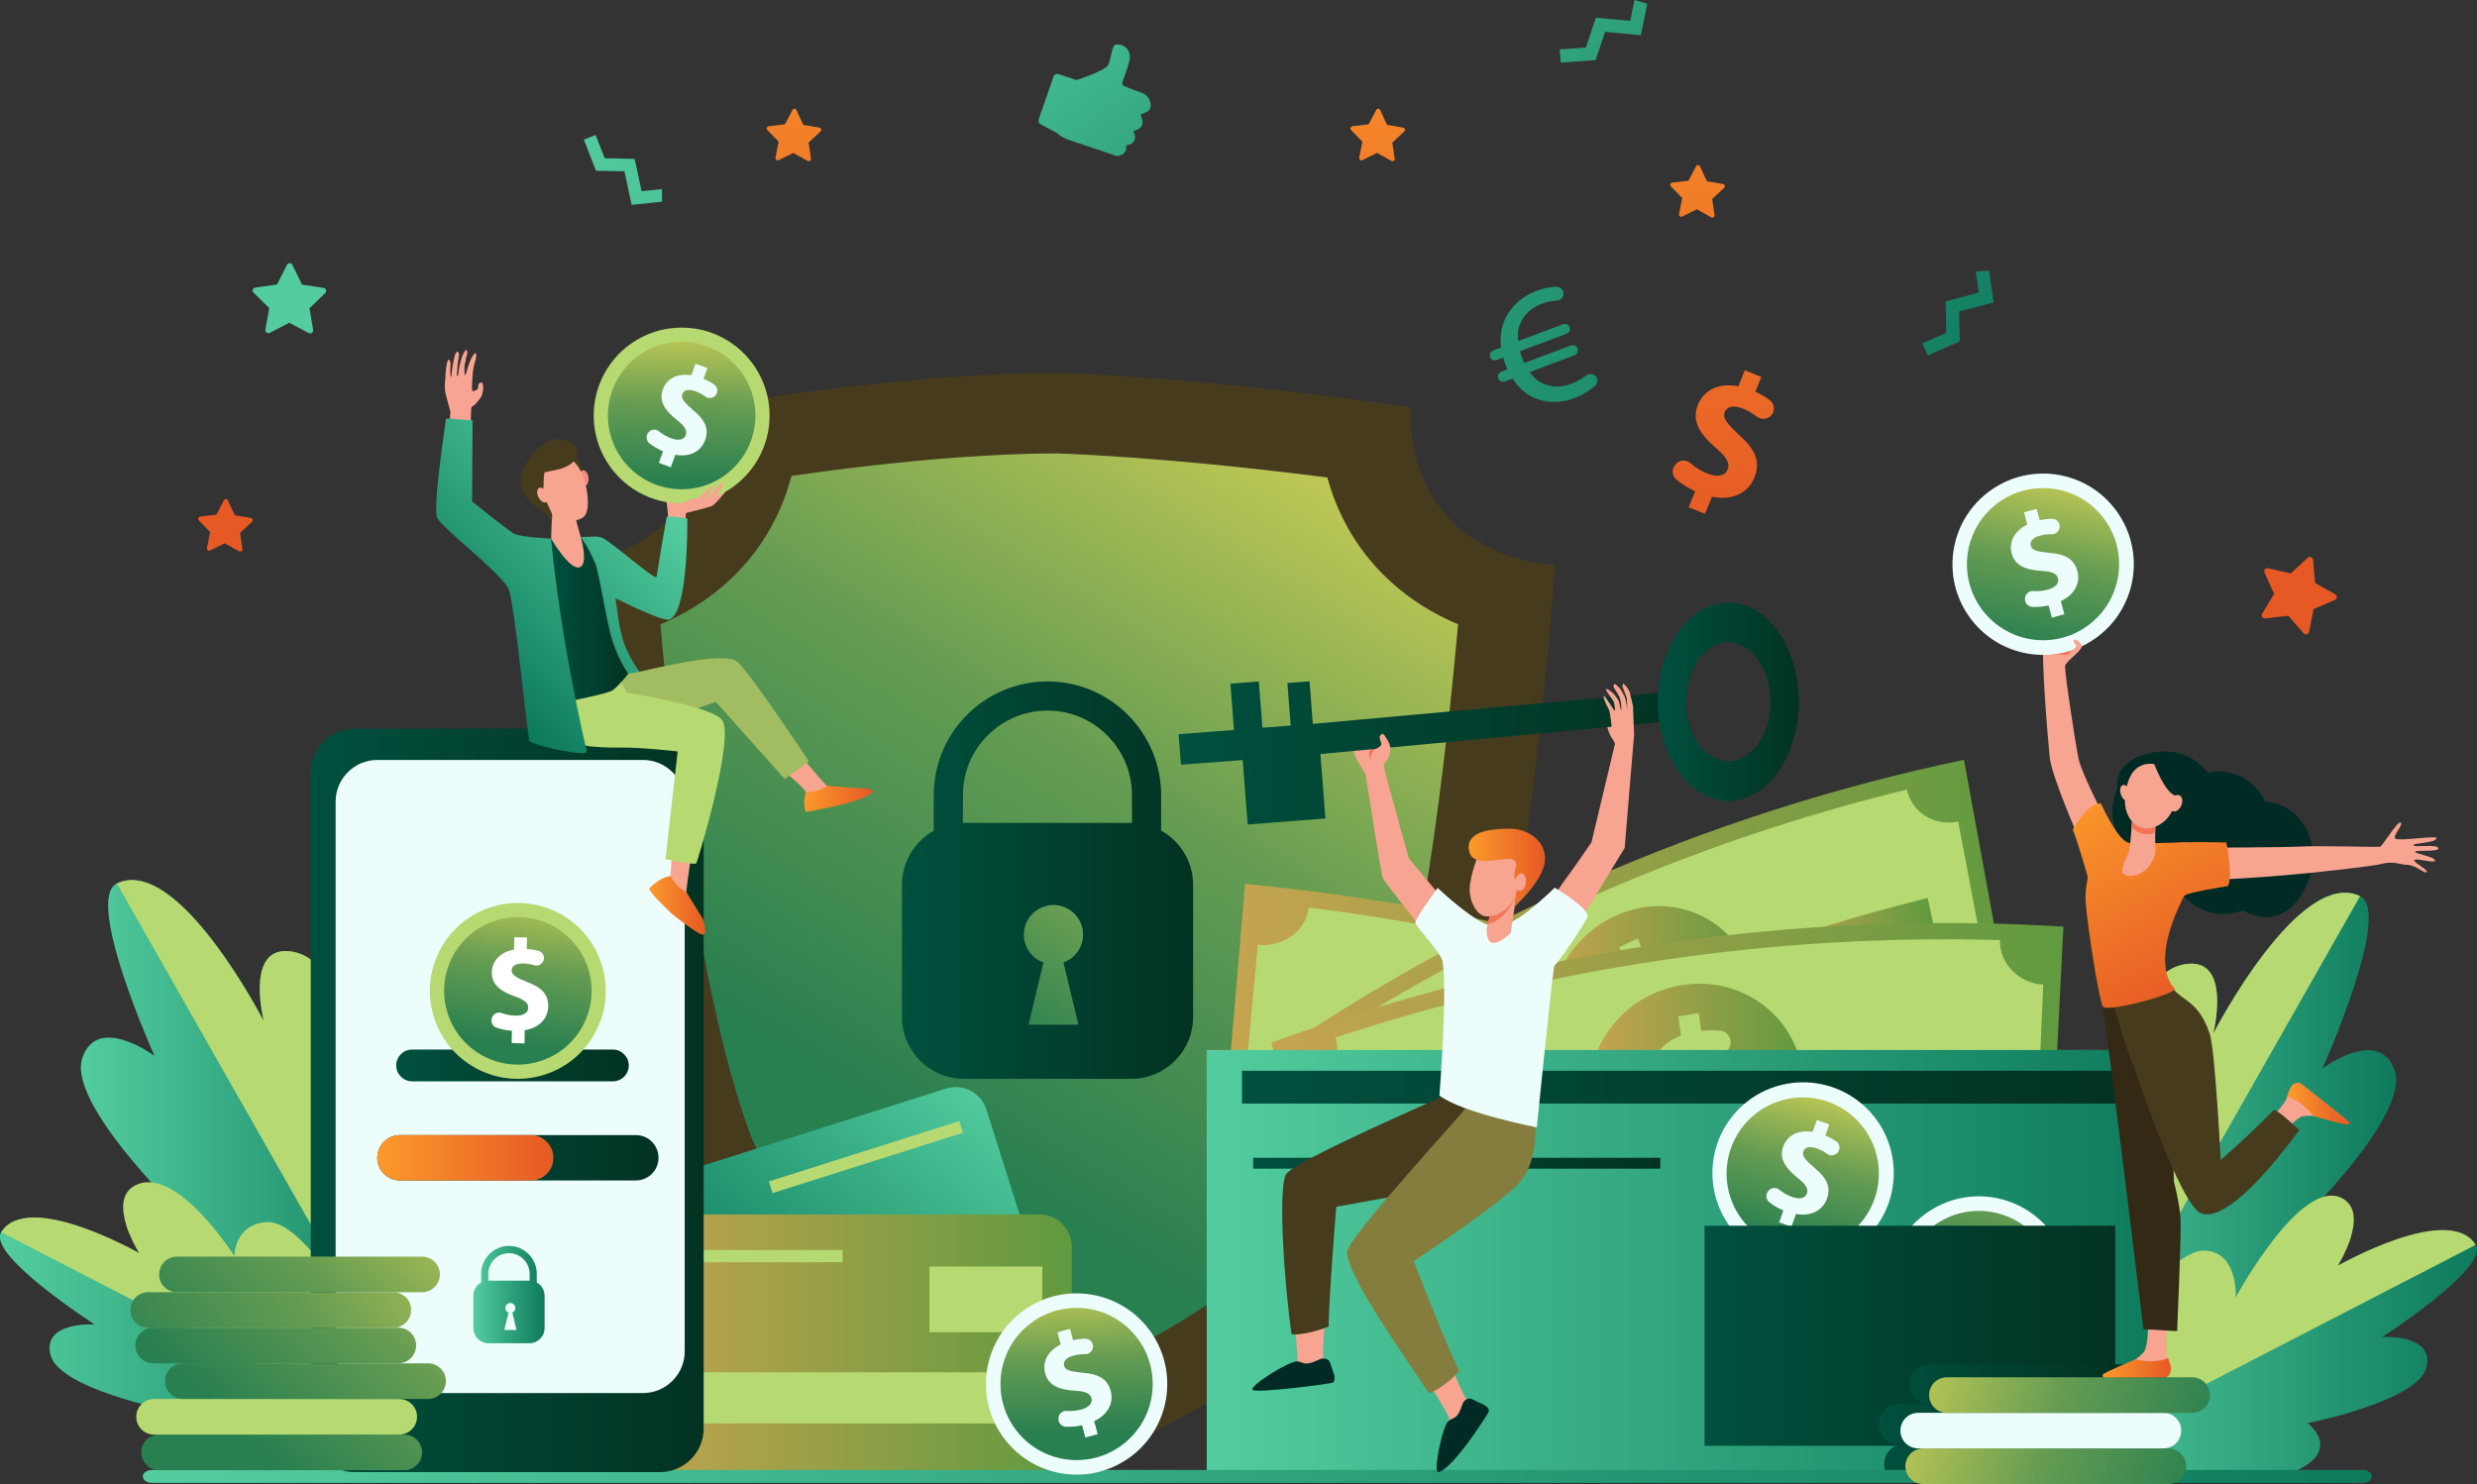 <svg xmlns="http://www.w3.org/2000/svg" 
	 viewBox="0 0 2183.2 1308.2" style="enable-background:new 0 0 2183.2 1308.2;" xml:space="preserve">
<rect x="0" y="0" width="2183.2" height="1308.2" fill="#333333" stroke="none"/>
<g>
	<g>
		<g>
			<g>
				<linearGradient id="SVGID_1_" gradientUnits="userSpaceOnUse" x1="71.216" y1="1029.426" x2="391.023" y2="1029.426">
					<stop  offset="0" style="stop-color:#53CD9F"/>
					<stop  offset="1" style="stop-color:#0D7A5C"/>
				</linearGradient>
				<path style="fill:url(#SVGID_1_);" d="M388,1283c0,0-213.9-105.5-250.7-160.5c-36.8-55,17.3-58.1,17.3-58.1s-95.5-92.8-82-131.9
					c13.4-39.1,63.6-1.7,63.6-1.7S74,792.6,103,778.8c53.9-25.6,129.5,121.4,129.5,121.4s-16.3-63.9,20.9-61.8
					c56,3.1,53.7,147.6,53.7,147.6s6.3-55.4,40.1-37.4C407.6,981,388,1283,388,1283z"/>
			</g>
			<path style="fill:#B7D972;" d="M359.3,926.3c-26.3-14.6-52.6,28.1-52.6,28.1s2.7-112.8-53.3-116c-37.1-2.1-20.9,61.8-20.9,61.8
				s-75.6-147-129.5-121.4l285.3,501.8C390.2,1245.6,411.5,955.3,359.3,926.3z"/>
		</g>
		<g>
			<g>
				<linearGradient id="SVGID_2_" gradientUnits="userSpaceOnUse" x1="0" y1="1176.982" x2="382.441" y2="1176.982">
					<stop  offset="0" style="stop-color:#53CD9F"/>
					<stop  offset="1" style="stop-color:#0D7A5C"/>
				</linearGradient>
				<path style="fill:url(#SVGID_2_);" d="M382.4,1284.3c0,0-175,21.7-220.3,2.4c-45.3-19.4-12.8-43.3-12.8-43.3
					s-97.3-19.1-104.8-49c-7.5-29.8,38.9-26.9,38.9-26.9s-94.8-61-82.4-81.3c23.2-37.9,130.1,23.1,130.1,23.1s-36.1-33.2-12.1-47
					c36.2-20.8,93.5,70.3,93.5,70.3s-3.6-22.4,24.8-24.9C288.3,1103.2,382.4,1284.3,382.4,1284.3z"/>
			</g>
			<path style="fill:#B7D972;" d="M234.5,1077.3c-28.4,2.5-27.9,30-27.9,30s-52.2-82.6-88.4-61.8c-24,13.8,4.4,59.1,4.4,59.1
				s-98.2-56.1-121.4-18.3L383,1283.3C370,1260.7,282,1073.1,234.5,1077.3z"/>
		</g>
	</g>
	<g>
		<g>
			<g>
				<linearGradient id="SVGID_3_" gradientUnits="userSpaceOnUse" x1="1792.145" y1="1040.527" x2="2111.951" y2="1040.527">
					<stop  offset="0" style="stop-color:#53CD9F"/>
					<stop  offset="1" style="stop-color:#0D7A5C"/>
				</linearGradient>
				<path style="fill:url(#SVGID_3_);" d="M1795.2,1294.1c0,0,213.9-105.5,250.7-160.5c36.8-55-17.3-58.1-17.3-58.1
					s95.5-92.8,82-131.9c-13.4-39.1-63.6-1.7-63.6-1.7s62-138.1,33.1-151.9c-53.9-25.6-129.5,121.4-129.5,121.4s16.3-63.9-20.9-61.8
					c-56,3.1-53.7,147.6-53.7,147.6s-6.3-55.4-40.1-37.4C1775.5,992.1,1795.2,1294.1,1795.2,1294.1z"/>
			</g>
			<path style="fill:#B7D972;" d="M1823.9,937.4c26.3-14.6,52.6,28.1,52.6,28.1s-2.7-112.8,53.3-116c37.1-2.1,20.9,61.8,20.9,61.8
				s75.6-147,129.5-121.4L1795,1291.8C1792.9,1256.7,1771.7,966.4,1823.9,937.4z"/>
		</g>
		<g>
			<g>
				<linearGradient id="SVGID_4_" gradientUnits="userSpaceOnUse" x1="1800.726" y1="1188.083" x2="2183.168" y2="1188.083">
					<stop  offset="0" style="stop-color:#53CD9F"/>
					<stop  offset="1" style="stop-color:#0D7A5C"/>
				</linearGradient>
				<path style="fill:url(#SVGID_4_);" d="M1800.7,1295.4c0,0,175,21.7,220.3,2.4c45.3-19.4,12.8-43.3,12.8-43.3s97.3-19.1,104.8-49
					c7.5-29.8-38.9-26.9-38.9-26.9s94.8-61,82.4-81.3c-23.2-37.9-130.1,23.1-130.1,23.1s36.1-33.2,12.1-47
					c-36.2-20.8-93.5,70.3-93.5,70.3s3.6-22.4-24.8-24.9C1894.8,1114.3,1800.7,1295.4,1800.7,1295.4z"/>
			</g>
			<path style="fill:#B7D972;" d="M1944.6,1102.5c28.4,2.5,25.9,41.2,25.9,41.2s58.3-107.9,94.5-87.1c24,13.8-4.4,59.1-4.4,59.1
				s98.2-56.1,121.4-18.3l-381.8,197.1C1813.2,1271.8,1897.1,1098.3,1944.6,1102.5z"/>
		</g>
	</g>
	<g>
		<path style="fill:#473B1E;" d="M1243,358.9c0,0-165.5-25-309.4-30.3c-143.6,0-309.4,30.3-309.4,30.3
			c0,136.7-127.4,139.1-127.4,139.1s22.2,347.7,87,522.5c64.7,174.8,349.8,278.2,349.8,278.2s285.1-103.4,349.8-278.2
			c64.7-174.8,87-522.5,87-522.5S1243,495.6,1243,358.9z"/>
		<linearGradient id="SVGID_5_" gradientUnits="userSpaceOnUse" x1="1148.639" y1="365.971" x2="773.047" y2="974.073">
			<stop  offset="0" style="stop-color:#C9CD55"/>
			<stop  offset="0.506" style="stop-color:#659C52"/>
			<stop  offset="1" style="stop-color:#287F50"/>
		</linearGradient>
		<path style="fill:url(#SVGID_5_);" d="M933.6,1220c-102.4-44.5-237.3-125.6-272.9-221.8c-45.6-123.2-69.5-344.1-78.6-447.8
			c56.9-24,99.3-69.2,115.5-130.9c58-8.4,150.9-19.6,234.3-19.8c85.2,3.2,179,13.7,238,21.2c15.4,56.6,54.5,103.8,115.2,129.4
			c-9.1,103.7-33,324.7-78.6,447.8C1171,1094.4,1036.2,1175.4,933.6,1220z"/>
	</g>
	<g>
		<g>
			<linearGradient id="SVGID_6_" gradientUnits="userSpaceOnUse" x1="854.034" y1="941.993" x2="641.245" y2="1196.057">
				<stop  offset="0" style="stop-color:#53CD9F"/>
				<stop  offset="1" style="stop-color:#0D7A5C"/>
			</linearGradient>
			<path style="fill:url(#SVGID_6_);" d="M903.4,1179.6l-330.6,104.7c-14.9,4.7-30.9-3.5-35.6-18.5l-52.5-165.9
				c-4.7-14.9,3.5-30.9,18.5-35.6l330.6-104.7c14.9-4.7,30.9,3.5,35.6,18.5l52.5,165.9C926.6,1158.9,918.4,1174.8,903.4,1179.6z"/>
			
				<rect x="521.1" y="1092.5" transform="matrix(0.953 -0.302 0.302 0.953 -311.98 224.727)" style="fill:#F7CC7F;" width="99.4" height="57.8"/>
			
				<rect x="675.4" y="1014.9" transform="matrix(0.953 -0.302 0.302 0.953 -272.473 278.21)" style="fill:#B7D972;" width="176.2" height="10.8"/>
		</g>
		<g>
			<linearGradient id="SVGID_7_" gradientUnits="userSpaceOnUse" x1="540.535" y1="1186.151" x2="944.682" y2="1186.151">
				<stop  offset="0" style="stop-color:#C7A44F"/>
				<stop  offset="1" style="stop-color:#609A3F"/>
			</linearGradient>
			<path style="fill:url(#SVGID_7_);" d="M568.9,1301.7h347.3c15.7,0,28.4-12.7,28.4-28.4V1099c0-15.7-12.7-28.4-28.4-28.4H568.9
				c-15.7,0-28.4,12.7-28.4,28.4v174.3C540.5,1289,553.3,1301.7,568.9,1301.7z"/>
			
				<rect x="819.2" y="1116.6" transform="matrix(-1 -1.224647e-16 1.224647e-16 -1 1737.872 2290.979)" style="fill:#B7D972;" width="99.5" height="57.9"/>
			
				<rect x="566.1" y="1101.9" transform="matrix(-1 -1.224647e-16 1.224647e-16 -1 1308.73 2214.6)" style="fill:#B7D972;" width="176.5" height="10.8"/>
			<rect x="540.5" y="1209.7" style="fill:#B7D972;" width="404.1" height="45.1"/>
		</g>
		<rect x="1063.6" y="925.6" style="fill:#F47257;" width="845.5" height="88.5"/>
		<g>
			<linearGradient id="SVGID_8_" gradientUnits="userSpaceOnUse" x1="1073.811" y1="1009.032" x2="1803.156" y2="1009.032">
				<stop  offset="0" style="stop-color:#C7A44F"/>
				<stop  offset="1" style="stop-color:#609A3F"/>
			</linearGradient>
			<path style="fill:url(#SVGID_8_);" d="M1684.2,1238.9C1493.5,1138,1286.4,1076,1073.8,1056c7.9-92.3,15.8-184.5,23.6-276.8
				c245.8,23.2,485.3,94.9,705.7,211.5C1763.5,1073.4,1723.8,1156.1,1684.2,1238.9z"/>
			<path style="fill:#B7D972;" d="M1092.6,1005.4c5.4-57.5,10.7-115.1,16.1-172.6c22.3,2.3,42.4-12.1,44.8-32.8
				c204.9,25.7,404.7,85.6,591.7,177.3c-8.3,18.9,1.4,42.2,21.6,52.7c-24.3,51.8-48.7,103.7-73,155.5c-18.5-9.6-40.4-1.7-48.8,17.2
				c-164.2-80.5-339.6-133.1-519.6-155.7C1127.7,1026.4,1113.1,1007.5,1092.6,1005.4z"/>
			<g>
				<path style="fill:#50BFA5;" d="M1532.5,1014.9c-17.2,49.5-70.2,74.7-119.3,59.6c-49.1-15.2-80.7-66.5-69.6-117.9
					c11-51.3,65.5-82,120.8-64.9C1519.7,908.6,1549.7,965.5,1532.5,1014.9z"/>
				<path style="fill:#3C8F7C;" d="M1412.8,1057c1.4-5.5,2.7-11,4.1-16.6c-7.4-2.4-14.4-5.8-20-9.4c-4.7-3-6.4-9.1-3.9-13.9
					c0.1-0.2,0.2-0.4,0.3-0.6c2.8-5.3,9.6-7,14.8-3.6c5.3,3.5,11.5,6.6,18.4,8.5c10,2.8,17.9,1,19.7-6c1.7-6.6-2.9-12.5-15-20.5
					c-17.6-11.6-28.8-23.7-24.9-40.7c3.5-15.4,17.7-24.6,38.5-22.8c1.4-5.5,2.7-11.1,4.1-16.6c6.1,1.7,12.2,3.4,18.3,5.2
					c-1.3,5.1-2.6,10.2-3.9,15.3c6.6,2.2,11.9,4.7,16.2,7.2c5.3,3.1,7.1,9.6,4.2,14.4l0,0c-3,5-9.8,6.5-15.1,3.2
					c-4-2.5-9-5-15.5-6.8c-11.9-3.4-16.9,0.5-18.1,5.4c-1.4,5.8,4.1,11.1,18,21.1c19.6,13.5,25.4,25.8,21.1,41.4
					c-4.3,15.4-18.9,25.1-39.8,22.8c-1.5,5.9-3.1,11.8-4.6,17.7C1424.1,1060.2,1418.4,1058.6,1412.8,1057z"/>
				<path style="fill:#50BFA5;" d="M1314.4,954.6c-48.6-11.2-97.7-20.3-147.1-27.4c1.1-8.9,2.3-17.7,3.4-26.6
					c50.1,7.1,99.9,16.4,149.1,27.8C1318.1,937.1,1316.2,945.9,1314.4,954.6z"/>
				<path style="fill:#50BFA5;" d="M1693.3,1089.2c-45.2-22.1-91.2-42.2-137.9-60.4c3-8.4,5.9-16.8,8.9-25.2
					c47.3,18.4,94,38.8,139.9,61.2C1700.5,1072.9,1696.9,1081,1693.3,1089.2z"/>
			</g>
		</g>
		<g>
			<linearGradient id="SVGID_9_" gradientUnits="userSpaceOnUse" x1="1092.64" y1="927.617" x2="1780.958" y2="927.617">
				<stop  offset="0" style="stop-color:#C7A44F"/>
				<stop  offset="1" style="stop-color:#609A3F"/>
			</linearGradient>
			<path style="fill:url(#SVGID_9_);" d="M1781,942.7c-196.7,41.1-384,123.5-552.1,242.7c-45.4-78.4-90.8-156.7-136.2-235.1
				C1287,812.5,1503.5,717.3,1731,669.8C1747.6,760.7,1764.3,851.7,1781,942.7z"/>
			<path style="fill:#B7D972;" d="M1214.6,1133.3c-28-49.2-56-98.3-84-147.5c17.8-12.4,24.5-36.6,14.9-54.6
				C1311.1,821.4,1491.8,742,1680.7,696c4.4,20.3,24.5,32.7,45.2,28.2c10.8,56.7,21.6,113.4,32.4,170.1c-19,4.1-30.8,24.4-26.4,44.7
				c-165.9,40.4-324.6,110.2-470,206.6C1252.2,1127.6,1231,1121.9,1214.6,1133.3z"/>
			<g>
				<linearGradient id="SVGID_10_" gradientUnits="userSpaceOnUse" x1="1365.389" y1="895.115" x2="1548.892" y2="895.115">
					<stop  offset="0" style="stop-color:#C7A44F"/>
					<stop  offset="1" style="stop-color:#609A3F"/>
				</linearGradient>
				<path style="fill:url(#SVGID_10_);" d="M1544.6,861.1c14.8,50.3-10.3,104-55,123.3c-44.7,19.1-96.5-1.6-116.9-49.5
					c-20.4-47.8,2.8-106.9,53.1-128.5C1476.2,784.8,1529.9,810.9,1544.6,861.1z"/>
				<path style="fill:#B7D972;" d="M1479.7,970.8c-2.1-5.3-4.1-10.5-6.2-15.8c-6.8,2.8-13.9,4.6-20,5.3c-5.1,0.6-9.7-3.1-10.6-8.6
					c0-0.2-0.1-0.4-0.1-0.7c-0.9-6,3.2-11.7,8.9-12.3c5.8-0.6,12.1-2.1,18.3-4.9c9-4.2,13.8-10.6,11.2-17.3c-2.4-6.3-9-8.1-22.5-6.8
					c-19.4,1.9-34.4-0.5-41-16.5c-6-14.5-0.6-30.9,15.7-42.6c-2.1-5.3-4.1-10.5-6.2-15.8c5.4-2.5,10.9-5,16.3-7.5
					c1.9,4.9,3.7,9.8,5.6,14.7c6.1-2.5,11.4-3.9,16-4.6c5.6-0.9,10.6,3.1,11.1,8.8l0,0c0.6,5.9-3.6,11.4-9.4,12.1
					c-4.3,0.6-9.4,1.8-15.2,4.4c-10.7,4.9-12.2,11.2-10.4,15.8c2.2,5.5,9.2,6.3,25,5.4c22-1.7,33.1,4.3,38.6,19.4
					c5.4,15,0,32-16.7,43.4c2.2,5.7,4.3,11.4,6.5,17C1489.7,966.1,1484.7,968.4,1479.7,970.8z"/>
				<path style="fill:#50BFA5;" d="M1350.2,951.9c-42.1,22-83.4,45.9-123.8,71.8c-4.1-7.8-8.2-15.6-12.2-23.3
					c40.9-26.2,82.8-50.5,125.5-72.8C1343.2,935.7,1346.7,943.8,1350.2,951.9z"/>
				<linearGradient id="SVGID_11_" gradientUnits="userSpaceOnUse" x1="1561.837" y1="824.644" x2="1704.605" y2="824.644">
					<stop  offset="0" style="stop-color:#C7A44F"/>
					<stop  offset="1" style="stop-color:#609A3F"/>
				</linearGradient>
				<path style="fill:url(#SVGID_11_);" d="M1704.6,817.9c-45.7,11.2-90.8,24.4-135.3,39.7c-2.5-8.6-5-17.1-7.4-25.7
					c45.1-15.5,90.9-28.9,137.2-40.3C1700.9,800.4,1702.8,809.2,1704.6,817.9z"/>
			</g>
		</g>
		<g>
			<linearGradient id="SVGID_12_" gradientUnits="userSpaceOnUse" x1="1120.515" y1="998.122" x2="1818.695" y2="998.122">
				<stop  offset="0" style="stop-color:#C7A44F"/>
				<stop  offset="1" style="stop-color:#609A3F"/>
			</linearGradient>
			<path style="fill:url(#SVGID_12_);" d="M1804.6,1094.2c-204.6-12.4-409.5,17.6-603.8,88.5c-26.8-87.9-53.5-175.7-80.3-263.6
				c224.8-81.9,461.6-116.7,698.2-102.3C1814,909.2,1809.3,1001.7,1804.6,1094.2z"/>
			<path style="fill:#B7D972;" d="M1198.8,1128.4c-16.3-55-32.6-110-48.9-165c20.5-7.3,32.8-28.9,27.4-48.9
				c189.7-62.4,387.3-91.4,585.4-85.8c-0.4,20.8,16.7,38.1,38.2,39.2c-2.5,57.7-5,115.5-7.5,173.2c-19.8-1-36.2,15.5-36.6,36.3
				c-173.9-4.9-347.4,20.5-514.1,75.3C1237.5,1132.9,1217.7,1121.7,1198.8,1128.4z"/>
			<g>
				<linearGradient id="SVGID_13_" gradientUnits="userSpaceOnUse" x1="1400.44" y1="962.587" x2="1589.561" y2="962.587">
					<stop  offset="0" style="stop-color:#C7A44F"/>
					<stop  offset="1" style="stop-color:#609A3F"/>
				</linearGradient>
				<path style="fill:url(#SVGID_13_);" d="M1589.4,952.5c3,52.6-34.5,97.9-83.2,104.7c-48.8,6.7-95.3-27.1-104.4-78.9
					c-9-51.6,27.7-102.7,82.6-110.2C1539.3,860.5,1586.5,900,1589.4,952.5z"/>
				<path style="fill:#B7D972;" d="M1499.4,1041.4c-0.8-5.6-1.6-11.3-2.4-16.9c-7.4,0.9-14.8,0.7-21.1-0.2
					c-5.2-0.8-8.9-5.6-8.5-11.1c0-0.2,0-0.4,0.1-0.7c0.5-6,5.9-10.5,11.7-9.5c5.9,1,12.5,1.2,19.3,0.1c9.9-1.6,16.1-6.6,15.2-13.7
					c-0.9-6.8-7.1-10.2-20.7-12.5c-19.7-3.3-34-9.7-36.8-26.9c-2.6-15.6,6.6-30,25.5-37.1c-0.8-5.6-1.7-11.3-2.5-16.9
					c6-1,12-2,18-2.9c0.7,5.2,1.4,10.5,2.2,15.7c6.7-0.8,12.2-0.7,16.9-0.2c5.8,0.6,9.7,5.8,9,11.5l0,0c-0.8,5.9-6.2,10.1-12.1,9.3
					c-4.4-0.6-9.8-0.8-16.1,0.2c-11.7,1.9-14.7,7.6-14,12.5c0.9,5.9,7.7,8.5,23.6,11.8c22.2,4.2,31.8,13,33.7,29
					c1.9,15.9-7.5,30.9-26.7,37.6c0.8,6.1,1.6,12.1,2.4,18.2C1510.5,1039.6,1505,1040.5,1499.4,1041.4z"/>
				<path style="fill:#50BFA5;" d="M1375.5,988.8c-46.9,10.1-93.4,22.3-139.4,36.6c-2.2-8.6-4.5-17.2-6.7-25.8
					c46.7-14.5,93.8-26.9,141.4-37.1C1372.3,971.2,1373.9,980,1375.5,988.8z"/>
				<path style="fill:#50BFA5;" d="M1758,953.1c-47.9-1.3-95.7-0.4-143.4,2.5c-0.5-8.9-0.9-17.9-1.4-26.8c48.4-3,96.9-3.9,145.4-2.6
					C1758.4,935.2,1758.2,944.1,1758,953.1z"/>
			</g>
		</g>
		<linearGradient id="SVGID_14_" gradientUnits="userSpaceOnUse" x1="1063.567" y1="1111.661" x2="1909.062" y2="1111.661">
			<stop  offset="0" style="stop-color:#53CD9F"/>
			<stop  offset="1" style="stop-color:#0D7A5C"/>
		</linearGradient>
		<rect x="1063.6" y="925.6" style="fill:url(#SVGID_14_);" width="845.5" height="372.1"/>
		<linearGradient id="SVGID_15_" gradientUnits="userSpaceOnUse" x1="1655.922" y1="1250.214" x2="1909.062" y2="1250.214">
			<stop  offset="0" style="stop-color:#00503E"/>
			<stop  offset="1" style="stop-color:#023222"/>
		</linearGradient>
		<path style="fill:url(#SVGID_15_);" d="M1909.1,1202.7h-209.2c-9.3,0-16.8,7.9-16.8,17.6l0,0c0,9.7,7.5,17.6,16.8,17.6h-27.1
			c-9.3,0-16.8,7.9-16.8,17.6l0,0c0,9.7,7.5,17.6,16.8,17.6h4.7c-9.3,0-16.8,7.9-16.8,17.6c0,2.5,0.5,4.9,1.4,7.1h247V1202.7z"/>
		<linearGradient id="SVGID_16_" gradientUnits="userSpaceOnUse" x1="1094.725" y1="958.376" x2="1864.395" y2="958.376">
			<stop  offset="0" style="stop-color:#00503E"/>
			<stop  offset="1" style="stop-color:#023222"/>
		</linearGradient>
		<rect x="1094.7" y="943.9" style="fill:url(#SVGID_16_);" width="769.7" height="28.9"/>
		<linearGradient id="SVGID_17_" gradientUnits="userSpaceOnUse" x1="1104.501" y1="1025.407" x2="1463.371" y2="1025.407">
			<stop  offset="0" style="stop-color:#00503E"/>
			<stop  offset="1" style="stop-color:#023222"/>
		</linearGradient>
		<rect x="1104.5" y="1020.6" style="fill:url(#SVGID_17_);" width="358.9" height="9.6"/>
		<g>
			<path style="fill:#EDFDFC;" d="M1809.6,1088.6c25.4,36.1,16.6,86-19.5,111.3c-36.1,25.4-86,16.6-111.3-19.5
				c-25.4-36.1-16.6-86,19.5-111.3C1734.4,1043.7,1784.2,1052.5,1809.6,1088.6z"/>
			<linearGradient id="SVGID_18_" gradientUnits="userSpaceOnUse" x1="1778.398" y1="999.687" x2="1743.316" y2="1137.954">
				<stop  offset="0" style="stop-color:#C9CD55"/>
				<stop  offset="0.506" style="stop-color:#659C52"/>
				<stop  offset="1" style="stop-color:#287F50"/>
			</linearGradient>
			<path style="fill:url(#SVGID_18_);" d="M1799.1,1096c21.3,30.3,13.9,72.1-16.4,93.4c-30.3,21.3-72.1,13.9-93.4-16.4
				c-21.3-30.3-13.9-72.1,16.4-93.4C1736,1058.3,1777.8,1065.7,1799.1,1096z"/>
			<g>
				<path style="fill:#FFFFFF;" d="M1751.9,1181.7l-2.9-10.8c-4.9,1.1-10,1.5-14.3,1.3c-3.6-0.2-6.4-3.1-6.5-6.7l0-0.4
					c-0.1-4,3.3-7.2,7.2-6.9c4,0.3,8.5,0,12.9-1.2c6.5-1.8,10.2-5.5,9-10c-1.2-4.3-5.5-6.1-14.7-6.6c-13.3-0.8-23.1-4.2-26.1-15.3
					c-2.7-10,2.2-19.8,13.7-25.4l-2.9-10.8l11.1-3l2.7,10c4.2-0.9,7.7-1.3,10.8-1.3c3.7,0,6.8,3,6.8,6.7l0,0c0,3.9-3.1,7-7,6.9
					c-2.9-0.1-6.4,0.2-10.4,1.3c-7.4,2-8.9,5.8-8.1,9c1,3.8,5.6,5.1,16.3,6.1c14.8,1.1,22,5.9,24.8,16.1
					c2.7,10.1-2.1,20.7-14.6,26.5l3.1,11.6L1751.9,1181.7z"/>
			</g>
		</g>
		<g>
			
				<ellipse transform="matrix(0.607 -0.795 0.795 0.607 -197.664 1669.222)" style="fill:#EDFDFC;" cx="1588.9" cy="1034.5" rx="79.9" ry="79.9"/>
			<linearGradient id="SVGID_19_" gradientUnits="userSpaceOnUse" x1="1608.61" y1="956.606" x2="1573.527" y2="1094.873">
				<stop  offset="0" style="stop-color:#C9CD55"/>
				<stop  offset="0.506" style="stop-color:#659C52"/>
				<stop  offset="1" style="stop-color:#287F50"/>
			</linearGradient>
			<circle style="fill:url(#SVGID_19_);" cx="1588.9" cy="1034.5" r="67.1"/>
			<g>
				<path style="fill:#EDFDFC;" d="M1568.1,1077.5l3.8-10.5c-4.7-1.9-9-4.5-12.4-7.2c-2.8-2.2-3.5-6.2-1.4-9.2l0.2-0.4
					c2.2-3.3,6.8-4,9.9-1.5c3.1,2.5,6.9,4.9,11.3,6.4c6.3,2.3,11.5,1.4,13.1-3c1.5-4.2-1.1-8.2-8.3-13.9
					c-10.4-8.3-16.5-16.8-12.6-27.5c3.5-9.8,13.2-14.9,25.9-12.9l3.8-10.5l10.9,3.9l-3.5,9.8c4,1.6,7.1,3.4,9.6,5.1
					c3.1,2.1,3.8,6.3,1.7,9.4l0,0c-2.2,3.2-6.6,3.9-9.7,1.7c-2.3-1.7-5.3-3.5-9.2-4.9c-7.2-2.6-10.7-0.4-11.8,2.8
					c-1.3,3.7,1.7,7.4,9.8,14.3c11.5,9.4,14.6,17.5,11,27.4c-3.6,9.9-13.6,15.8-27.2,13.3l-4.1,11.3L1568.1,1077.5z"/>
			</g>
		</g>
		<linearGradient id="SVGID_20_" gradientUnits="userSpaceOnUse" x1="1502.414" y1="1177.548" x2="1864.395" y2="1177.548">
			<stop  offset="0" style="stop-color:#00503E"/>
			<stop  offset="1" style="stop-color:#023222"/>
		</linearGradient>
		<rect x="1502.4" y="1080.5" style="fill:url(#SVGID_20_);" width="362" height="194"/>
		<linearGradient id="SVGID_21_" gradientUnits="userSpaceOnUse" x1="1655.922" y1="1238.631" x2="1864.395" y2="1238.631">
			<stop  offset="0" style="stop-color:#00503E"/>
			<stop  offset="1" style="stop-color:#023222"/>
		</linearGradient>
		<path style="fill:url(#SVGID_21_);" d="M1683.1,1220.3L1683.1,1220.3c0,9.7,7.5,17.6,16.8,17.6h-27.1c-9.3,0-16.8,7.9-16.8,17.6
			l0,0c0,9.7,7.5,17.6,16.8,17.6h4.7c-2.4,0-4.7,0.5-6.7,1.5h193.7v-71.8h-164.5C1690.6,1202.7,1683.1,1210.6,1683.1,1220.3z"/>
		<g>
			<g>
				<linearGradient id="SVGID_22_" gradientUnits="userSpaceOnUse" x1="125.906" y1="1301.526" x2="2090.554" y2="1301.526">
					<stop  offset="0" style="stop-color:#53CD9F"/>
					<stop  offset="1" style="stop-color:#0D7A5C"/>
				</linearGradient>
				<path style="fill:url(#SVGID_22_);" d="M125.9,1301.5L125.9,1301.5c0,3.1,3.5,5.7,7.8,5.7h1949c4.3,0,7.8-2.5,7.8-5.7l0,0
					c0-3.1-3.5-5.7-7.8-5.7h-1949C129.4,1295.9,125.9,1298.4,125.9,1301.5z"/>
			</g>
			<linearGradient id="SVGID_23_" gradientUnits="userSpaceOnUse" x1="1657.979" y1="1247.984" x2="1935.889" y2="1333.284">
				<stop  offset="0" style="stop-color:#C9CD55"/>
				<stop  offset="0.506" style="stop-color:#659C52"/>
				<stop  offset="1" style="stop-color:#287F50"/>
			</linearGradient>
			<path style="fill:url(#SVGID_23_);" d="M1911.2,1308.2h-216.1c-8.7,0-15.7-7-15.7-15.7l0,0c0-8.7,7-15.7,15.7-15.7h216.1
				c8.7,0,15.7,7,15.7,15.7l0,0C1926.9,1301.2,1919.9,1308.2,1911.2,1308.2z"/>
			<path style="fill:#EDFDFC;" d="M1906.8,1276.8h-216.1c-8.7,0-15.7-7-15.7-15.7v0c0-8.7,7-15.7,15.7-15.7h216.1
				c8.7,0,15.7,7,15.7,15.7v0C1922.5,1269.8,1915.5,1276.8,1906.8,1276.8z"/>
			<linearGradient id="SVGID_24_" gradientUnits="userSpaceOnUse" x1="1677.396" y1="1184.725" x2="1955.305" y2="1270.025">
				<stop  offset="0" style="stop-color:#C9CD55"/>
				<stop  offset="0.506" style="stop-color:#659C52"/>
				<stop  offset="1" style="stop-color:#287F50"/>
			</linearGradient>
			<path style="fill:url(#SVGID_24_);" d="M1932.1,1245.5h-216.1c-8.7,0-15.7-7-15.7-15.7l0,0c0-8.7,7-15.7,15.7-15.7h216.1
				c8.7,0,15.7,7,15.7,15.7l0,0C1947.8,1238.4,1940.8,1245.5,1932.1,1245.5z"/>
		</g>
		<g>
			<g>
				<g>
					<path style="fill:#F7A491;" d="M1910.2,1164.7c0,0-1.8,21.8-0.3,28.9c0.8,3.8,5,11.6,3.1,15.2c-1.9,3.6-4.2,4.5-4.2,4.5
						l-50.4,0.8c-2.7,0-0.9-1.7,1.3-3.3c3.6-2.6,6.6-4.4,18.1-9.9c0.8-0.4,3.5-2.1,4.5-2.7c2.5-1.5,5-3.9,7.2-6.3
						c3.6-4,3.9-23.2,3.9-23.2L1910.2,1164.7z"/>
					<path style="fill:#332914;" d="M1870.8,874.5c0,0-21.7-10.7-17.5,12.6c4.2,23.2,35.9,284.6,35.9,284.6l29.7,1.7
						c0,0,3.8-87.1,3-99.7c-0.8-12.5-5.8-31.9-5.8-31.9l-2.5-77.3l-28.1-95.5L1870.8,874.5z"/>
					<linearGradient id="SVGID_25_" gradientUnits="userSpaceOnUse" x1="1853.294" y1="1205.672" x2="1913.536" y2="1205.672">
						<stop  offset="0" style="stop-color:#FB9A2B"/>
						<stop  offset="1" style="stop-color:#E65925"/>
					</linearGradient>
					<path style="fill:url(#SVGID_25_);" d="M1882.2,1198.3c13.3,3.4,23.2,1.1,28.7-1.1c1.4,4,3.3,8.9,2.3,11.8
						c-1.2,3.5-2.8,5.1-4.4,5.1c-12.2,0.3-44.8,0-54.1,0.1c-1.3,0-2-1.5-1.2-2.5C1856,1209,1881.2,1198.9,1882.2,1198.3z"/>
					<path style="fill:#F7A491;" d="M1853.3,717.4c0,0-18.3-35.3-21.2-48.2c-2.8-12.9-12.7-78.1-11.9-82.3
						c0.8-4.2,16.4-14.3,14.5-17.9c-1.9-3.6-16.8-3.6-20.1-3.3c-3.4,0.3-10.2,2.3-13.1,4.7c-2.9,2.4,3.3,80.5,5.1,97.4
						c1.9,16.8,24.6,68.6,24.6,68.6L1853.3,717.4z"/>
					<g>
						<path style="fill:#F7A491;" d="M1996.1,992.2c0,0,15.1-15.9,18.5-22.3c1.8-3.4,3.4-12.2,7.2-13.7c3.8-1.6,6.1-0.8,6.1-0.8
							l39.7,31.2c2.2,1.7-0.3,1.9-3.1,1.8c-4.5-0.2-7.8-0.7-20.3-3.8c-0.8-0.2-4-0.6-5.2-0.8c-2.9-0.4-6.4-0.2-9.6,0.3
							c-5.3,0.8-17.7,15.5-17.7,15.5L1996.1,992.2z"/>
						<linearGradient id="SVGID_26_" gradientUnits="userSpaceOnUse" x1="2015.92" y1="972.881" x2="2070.8" y2="972.881">
							<stop  offset="0" style="stop-color:#FB9A2B"/>
							<stop  offset="1" style="stop-color:#E65925"/>
						</linearGradient>
						<path style="fill:url(#SVGID_26_);" d="M2038.9,983.8c-8.2-11-17.3-15.5-23-17.2c1.4-4,2.9-9.2,5.5-10.8
							c3.2-2,5.3-1.6,6.6-0.6c9.7,7.4,34.9,27.8,42.2,33.5c1,0.8,0.6,2.4-0.6,2.6C2066.1,992,2040.1,983.9,2038.9,983.8z"/>
						<path style="fill:#002A24;" d="M1996.4,706.6c-9.4-19.7-30.3-30.6-50.5-25.3c-7.2-9.8-18.4-16.7-30.1-18.3
							c-23-3.3-52.7,7.9-49.7,31.9c-7.3,16.8-5.5,39.9,9,51.3c-2.7,22.1,19.5,41.7,45.7,39c10.5,14.5,28.9,23.1,46,19.8
							c4.1-0.8,10.4-2.3,11.4-2.1c-1.3-0.2,29.9,20.3,51.4-16.1C2051.7,749.6,2030.1,708,1996.4,706.6z"/>
						<path style="fill:#473B1E;" d="M1862,882.9c0,0,48.6-21.6,49.4-19.2c6.1,19.6,25.1,13.3,36.3,47.9
							c4.7,14.5,9.6,110.8,9.6,110.8s19.2-15.9,46.6-43.7c2.1-2.1,22.7,17.5,22.7,17.5c-54.4,73.5-77.8,77.3-86.9,73.2
							c-18.9-8.6-58.9-128.7-58.8-128.7C1876,931.3,1862,882.9,1862,882.9z"/>
						<path style="fill:#F7A491;" d="M1942.6,747.2c0,0,70.3-0.1,85.3-1c13.6-0.8,67.6,0.6,69.7,0.3c2.1-0.2,16.1-23.9,18.4-21.3
							c2.3,2.5-7.8,11.7-4.6,14.1c3.1,2.4,36.6-3,36.2-0.5c-0.8,4.6-20.4,4-20.4,6.3c0,2.2,20.5-1.3,21.9,2.5
							c1.4,3.7-19.7,1.5-20.5,3.2c-0.8,1.7,19.5,4.7,17.4,8.2c-1.1,1.9-18-3.1-18-0.6c0.1,2.6,12.4,8.4,10.9,10.4
							c-1.5,2-9.7-6.3-16.8-6.4c-7.2-0.1-12.3-3.8-23.7-0.7c-5.6,1.5-48.7,6.8-85.1,9.9c-37.3,3.2-67.9,4.2-67.9,4.2L1942.6,747.2z"
							/>
						<linearGradient id="SVGID_27_" gradientUnits="userSpaceOnUse" x1="1828.655" y1="696.578" x2="1928.17" y2="885.52">
							<stop  offset="0" style="stop-color:#FB9A2B"/>
							<stop  offset="1" style="stop-color:#E65925"/>
						</linearGradient>
						<path style="fill:url(#SVGID_27_);" d="M1838.4,796.9c-0.9-11.3,1.3-20,1.8-23.7c-3.4-11.7-10.7-36.7-13.3-41.6
							c0,0,12.2-23.5,24.8-23.4c0,0,12.8,28.8,22.7,34c0.1,0,3.5,1.5,5,1.5c9.5-0.1,42.9-1.1,49.1-1.2l-3.5,47.3
							c-24.2,47.4-17.6,72.3-8.4,81.5c4.3,4.3-60.3,21.9-63.3,15.8C1849.8,879.8,1840.3,819.7,1838.4,796.9z"/>
						<linearGradient id="SVGID_28_" gradientUnits="userSpaceOnUse" x1="1889.686" y1="664.433" x2="1989.202" y2="853.376">
							<stop  offset="0" style="stop-color:#FB9A2B"/>
							<stop  offset="1" style="stop-color:#E65925"/>
						</linearGradient>
						<path style="fill:url(#SVGID_28_);" d="M1911.6,744.2c6.2-2.9,50.7-1.5,50.7-1.5s6.2,31,1.2,38.5c0,0-39.8,5.9-38.7,9.2
							L1911.6,744.2z"/>
						<path style="fill:#F7A491;" d="M1899.9,724.3c0,0-0.8,16.9,0,24c0.8,7-7.2,23.6-22.2,23.8c-14.9,0.3-2.2-15.8-0.9-22.8
							c1.3-6.9,2.9-34.1,2.9-34.1L1899.9,724.3z"/>
						<path style="fill:#F47458;" d="M1879.7,715.3c0,0-0.4,6.3-0.9,13.6c4.7,5.6,11.9,8.5,20.7,5.1c0.1-5.2,0.3-9.6,0.3-9.6
							L1879.7,715.3z"/>
						<path style="fill:#F7A491;" d="M1901.1,673.9c0,0,8.5,2.5,13.2,11c4.7,8.5,6.7,32.5-11.5,42.4c-18.2,9.9-30.7-6.7-29.9-22.1
							C1873.8,689.9,1878.5,669.6,1901.1,673.9z"/>
						<path style="fill:#F7A491;" d="M1869.3,700.2c1.2,3.8,4,6.3,6.2,5.6c2.2-0.7,3-4.4,1.8-8.2c-1.2-3.8-4-6.3-6.2-5.6
							C1868.8,692.7,1868,696.4,1869.3,700.2z"/>
						<path style="fill:#002A24;" d="M1898.6,673.2c0,0,9.3,25.3,18.7,28.2c9.5,2.9,8.5,15.2,8.5,15.2s1.8-28.6-6.8-35.7
							C1910.4,673.7,1898.6,673.2,1898.6,673.2z"/>
						<path style="fill:#F7A491;" d="M1913.1,706.2c-1.5,3.9-0.7,7.9,2,8.9c2.6,1,6-1.3,7.6-5.2c1.5-3.9,0.7-7.9-2-8.9
							C1918.1,700,1914.7,702.3,1913.1,706.2z"/>
					</g>
					<path style="fill:#F47458;" d="M1798.8,576.4c0,0,20.6,0.9,23,0.9c2.4,0,9.5-7.3,9.5-7.3L1798.8,576.4z"/>
				</g>
				<g>
					<path style="fill:#EDFDFC;" d="M1866.2,451.5c25.4,36.1,16.6,86-19.5,111.3c-36.1,25.4-86,16.6-111.3-19.5
						c-25.4-36.1-16.6-86,19.5-111.3C1791,406.6,1840.8,415.3,1866.2,451.5z"/>
					<linearGradient id="SVGID_29_" gradientUnits="userSpaceOnUse" x1="1816.559" y1="416.101" x2="1786.292" y2="571.565">
						<stop  offset="0" style="stop-color:#C9CD55"/>
						<stop  offset="0.506" style="stop-color:#659C52"/>
						<stop  offset="1" style="stop-color:#287F50"/>
					</linearGradient>
					<path style="fill:url(#SVGID_29_);" d="M1855.6,458.8c21.3,30.3,13.9,72.1-16.4,93.4c-30.3,21.3-72.1,13.9-93.4-16.4
						c-21.3-30.3-13.9-72.1,16.4-93.4C1792.5,421.2,1834.4,428.5,1855.6,458.8z"/>
					<g>
						<path style="fill:#EDFDFC;" d="M1808.5,544.5l-2.9-10.8c-4.9,1.1-10,1.5-14.3,1.3c-3.6-0.2-6.4-3.1-6.5-6.7l0-0.4
							c-0.1-4,3.3-7.1,7.2-6.9c4,0.3,8.5,0,12.9-1.2c6.5-1.8,10.2-5.5,9-10c-1.2-4.3-5.5-6.1-14.7-6.6c-13.3-0.8-23.1-4.2-26.1-15.3
							c-2.7-10,2.2-19.8,13.7-25.5l-2.9-10.8l11.2-3l2.7,10c4.2-0.9,7.7-1.3,10.8-1.3c3.7,0,6.8,3,6.8,6.7l0,0c0,3.9-3.1,7-7,6.9
							c-2.9-0.1-6.4,0.2-10.4,1.3c-7.4,2-8.9,5.8-8.1,9c1,3.8,5.6,5.1,16.3,6.1c14.8,1.1,22,5.9,24.8,16.1
							c2.7,10.1-2.1,20.7-14.6,26.5l3.1,11.6L1808.5,544.5z"/>
					</g>
				</g>
			</g>
			<path style="fill:#F7A491;" d="M1821.8,577.3l8.5-7.6c0,0-4-4.8-2.3-5.7c2.7-1.5,7.4,4.3,6.9,5.7c-0.4,1.4-5.4,5.9-5.4,5.9
				L1821.8,577.3z"/>
		</g>
	</g>
	<linearGradient id="SVGID_30_" gradientUnits="userSpaceOnUse" x1="274.007" y1="289.516" x2="932.552" y2="1072.8">
		<stop  offset="0" style="stop-color:#53CD9F"/>
		<stop  offset="1" style="stop-color:#0D7A5C"/>
	</linearGradient>
	<path style="fill:url(#SVGID_30_);" d="M237.8,293.4l17.2-8.9l17.1,9.1c1.9,1,4.2-0.6,3.9-2.8l-3.2-19.1l13.9-13.4
		c1.6-1.5,0.7-4.2-1.4-4.5l-19.1-2.9l-8.5-17.4c-1-2-3.8-2-4.8,0l-8.7,17.3l-19.2,2.7c-2.2,0.3-3.1,3-1.5,4.5l13.8,13.6l-3.4,19.1
		C233.6,292.8,235.9,294.4,237.8,293.4z"/>
	<linearGradient id="SVGID_31_" gradientUnits="userSpaceOnUse" x1="1131.414" y1="-431.346" x2="1789.96" y2="351.939">
		<stop  offset="0" style="stop-color:#53CD9F"/>
		<stop  offset="1" style="stop-color:#0D7A5C"/>
	</linearGradient>
	<polygon style="fill:url(#SVGID_31_);" points="1741.4,239.3 1744.2,257.9 1714.8,265.7 1715.4,293.4 1694.3,302.7 1699.1,313.4 
		1727.3,300.9 1726.7,274.6 1757.3,266.6 1753.1,238.6 	"/>
	<linearGradient id="SVGID_32_" gradientUnits="userSpaceOnUse" x1="1069.936" y1="-379.662" x2="1728.483" y2="403.624">
		<stop  offset="0" style="stop-color:#53CD9F"/>
		<stop  offset="1" style="stop-color:#0D7A5C"/>
	</linearGradient>
	<polygon style="fill:url(#SVGID_32_);" points="1440.6,0 1436.9,18.4 1406.6,15.6 1397.8,41.9 1374.7,43.5 1375.6,55.2 1406.3,53 
		1414.7,28.1 1446.2,31 1451.9,3.3 	"/>
	<g>
		<linearGradient id="SVGID_33_" gradientUnits="userSpaceOnUse" x1="1535.677" y1="-75.49" x2="1515.499" y2="482.165">
			<stop  offset="0" style="stop-color:#FB9A2B"/>
			<stop  offset="1" style="stop-color:#E65925"/>
		</linearGradient>
		<path style="fill:url(#SVGID_33_);" d="M1488.4,447.2l5.7-14.1c-6.2-2.8-12-6.6-16.5-10.3c-3.7-3.1-4.4-8.6-1.5-12.5l0.3-0.5
			c3.2-4.3,9.4-5.1,13.4-1.6c4.1,3.6,9.2,6.9,15,9.2c8.4,3.4,15.5,2.5,17.9-3.5c2.3-5.6-1-11.1-10.5-19.2
			c-13.7-11.7-21.5-23.5-15.7-37.9c5.3-13,18.6-19.6,35.7-16.3l5.7-14.1l14.5,5.9l-5.3,13c5.3,2.4,9.4,4.9,12.7,7.4
			c4,3,4.9,8.8,1.9,12.8l0,0c-3.1,4.2-9.1,5-13.2,1.8c-3.1-2.4-7-5-12.3-7.1c-9.6-3.9-14.4-1-16.1,3.2c-2,4.9,2,10.1,12.6,19.9
			c15.1,13.3,19,24.3,13.6,37.7c-5.3,13.2-19.2,20.7-37.4,16.8l-6.1,15.1L1488.4,447.2z"/>
	</g>
	<linearGradient id="SVGID_34_" gradientUnits="userSpaceOnUse" x1="901.17" y1="-237.772" x2="1559.719" y2="545.517">
		<stop  offset="0" style="stop-color:#53CD9F"/>
		<stop  offset="1" style="stop-color:#0D7A5C"/>
	</linearGradient>
	<path style="fill:url(#SVGID_34_);" d="M1407,332.5c1.5,2.4,1.1,5.5-1,7.4c-4.1,3.8-10.5,8.1-18.4,11.1
		c-11.5,4.3-24.3,4.7-35.9-0.5c-7.2-3.3-13.8-9.2-18.5-16.8l-6.8,2.6c-2.3,0.9-4.9-0.3-5.8-2.6l-0.1-0.2c-0.9-2.3,0.3-4.9,2.6-5.8
		l5.6-2.1c-0.9-1.9-1.5-3-1.9-4.1c-0.7-1.7-1.3-3.9-1.8-6.3l-5.8,2.2c-2.3,0.9-4.9-0.3-5.8-2.6l0,0c-0.9-2.3,0.3-4.9,2.6-5.8l7-2.6
		c-1.1-8.8,0.1-17.4,3.3-24.6c5.6-12.3,16-21,28.1-25.5c7-2.6,12.8-3.4,17.5-3.5c3.3,0,5.9,2.5,6.1,5.8l0,0.1
		c0.2,3.4-2.5,6.2-5.8,6.3c-3.8,0.2-8.4,0.9-13.6,2.9c-7.7,2.9-14.5,8.2-18.3,16.4c-2.2,4.8-3.2,10.6-2,16.3l39.3-14.8
		c2.3-0.9,4.9,0.3,5.8,2.6l0,0c0.9,2.3-0.3,4.9-2.6,5.8l-41.1,15.4c0.5,2,1.1,4,1.6,5.2c0.6,1.6,1.2,3.1,2.1,5.2l41.1-15.4
		c2.4-0.9,5,0.3,5.9,2.7l0,0c0.9,2.4-0.3,5-2.7,5.9l-39.4,14.8c3.1,4.6,7.2,8.1,11.5,10c8.6,3.8,16.5,3.6,25.2,0.3
		c5.3-2,9.8-4.7,13.1-7.4C1401.1,328.8,1405.2,329.5,1407,332.5L1407,332.5z"/>
	<linearGradient id="SVGID_35_" gradientUnits="userSpaceOnUse" x1="502.759" y1="97.192" x2="1161.303" y2="880.476">
		<stop  offset="0" style="stop-color:#53CD9F"/>
		<stop  offset="1" style="stop-color:#0D7A5C"/>
	</linearGradient>
	<polygon style="fill:url(#SVGID_35_);" points="583.4,166.7 565.5,168.5 559.4,140.1 533,139.5 525,119 514.6,123.1 525.3,150.5 
		550.4,151 556.7,180.6 583.6,177.8 	"/>
	<g>
		<linearGradient id="SVGID_36_" gradientUnits="userSpaceOnUse" x1="864.665" y1="-46.587" x2="1160.003" y2="355.146">
			<stop  offset="0" style="stop-color:#53CD9F"/>
			<stop  offset="1" style="stop-color:#0D7A5C"/>
		</linearGradient>
		<path style="fill:url(#SVGID_36_);" d="M932.9,65.3l16,5.3c0,0,25.4-8.2,27.9-13.4c2.5-5.2,3.2-17.7,6.8-18
			c3.6-0.3,10.6,0.8,12.2,9.4c1.2,6.2-7.9,24.2-6.5,26.2c0.9,1.2,10,4.5,16.7,6.8c4.4,1.5,7.6,5.4,8.2,10.1l0,0
			c0.5,3.2-1.3,6.2-4.3,7.4l-4.6,1.8l1.5,4.8c1.1,3.5-0.8,7.3-4.3,8.5l-3.6,1.2l1.1,2.9c1.5,3.7-0.6,8-4.4,9.1l-3.1,0.9l0.1,0.8
			c0.5,3.5-1.6,6.8-5,7.7l-3.1,0.8L942,123.3c-4-1.3-7.7-3.5-10.8-6.3l-14.1-7.5c-1.5-0.8-2.2-2.6-1.6-4.3l13.1-37.8
			C929.1,65.7,931.1,64.7,932.9,65.3z"/>
	</g>
	<linearGradient id="SVGID_37_" gradientUnits="userSpaceOnUse" x1="2047.955" y1="-56.954" x2="2027.776" y2="500.702">
		<stop  offset="0" style="stop-color:#FB9A2B"/>
		<stop  offset="1" style="stop-color:#E65925"/>
	</linearGradient>
	<path style="fill:url(#SVGID_37_);" d="M2035.2,556.9l4-20l18.8-8c2.1-0.9,2.3-3.9,0.3-5l-17.8-10l-1.8-20.4
		c-0.2-2.3-3-3.4-4.7-1.8l-15,13.8l-19.9-4.6c-2.3-0.5-4.1,1.8-3.2,3.9l8.5,18.6l-10.5,17.5c-1.2,2,0.4,4.5,2.7,4.2l20.3-2.3
		l13.4,15.4C2031.8,559.9,2034.7,559.2,2035.2,556.9z"/>
	<linearGradient id="SVGID_38_" gradientUnits="userSpaceOnUse" x1="219.761" y1="-123.108" x2="199.583" y2="434.547">
		<stop  offset="0" style="stop-color:#FB9A2B"/>
		<stop  offset="1" style="stop-color:#E65925"/>
	</linearGradient>
	<path style="fill:url(#SVGID_38_);" d="M213.7,484l-2.1-14.2l10.5-9.8c1.2-1.1,0.6-3.1-1-3.4l-14.2-2.4l-6-13.1
		c-0.7-1.5-2.8-1.5-3.5-0.1l-6.7,12.7l-14.3,1.7c-1.6,0.2-2.3,2.2-1.2,3.3l10,10.3l-2.8,14.1c-0.3,1.6,1.3,2.9,2.8,2.2l12.9-6.4
		l12.5,7C212.2,486.8,213.9,485.6,213.7,484z"/>
	<linearGradient id="SVGID_39_" gradientUnits="userSpaceOnUse" x1="707.763" y1="-105.448" x2="687.585" y2="452.209">
		<stop  offset="0" style="stop-color:#FB9A2B"/>
		<stop  offset="1" style="stop-color:#E65925"/>
	</linearGradient>
	<path style="fill:url(#SVGID_39_);" d="M714.8,139.9l-2.1-14.2l10.5-9.8c1.2-1.1,0.6-3.1-1-3.4l-14.2-2.4L702,97
		c-0.7-1.5-2.8-1.5-3.5-0.1l-6.7,12.7l-14.3,1.7c-1.6,0.2-2.3,2.2-1.2,3.3l10,10.3l-2.8,14.1c-0.3,1.6,1.3,2.9,2.8,2.2l12.9-6.4
		l12.5,7C713.3,142.7,715,141.5,714.8,139.9z"/>
	<linearGradient id="SVGID_40_" gradientUnits="userSpaceOnUse" x1="1504.98" y1="-76.601" x2="1484.802" y2="481.057">
		<stop  offset="0" style="stop-color:#FB9A2B"/>
		<stop  offset="1" style="stop-color:#E65925"/>
	</linearGradient>
	<path style="fill:url(#SVGID_40_);" d="M1511.2,189.6l-2.1-14.2l10.5-9.8c1.2-1.1,0.6-3.1-1-3.4l-14.2-2.4l-6-13.1
		c-0.7-1.5-2.8-1.5-3.5-0.1l-6.7,12.7l-14.3,1.7c-1.6,0.2-2.3,2.2-1.2,3.3l10,10.3l-2.8,14.1c-0.3,1.6,1.3,2.9,2.8,2.2l12.9-6.4
		l12.5,7C1509.7,192.4,1511.5,191.2,1511.2,189.6z"/>
	<linearGradient id="SVGID_41_" gradientUnits="userSpaceOnUse" x1="1221.669" y1="-86.852" x2="1201.49" y2="470.804">
		<stop  offset="0" style="stop-color:#FB9A2B"/>
		<stop  offset="1" style="stop-color:#E65925"/>
	</linearGradient>
	<path style="fill:url(#SVGID_41_);" d="M1229.3,139.9l-2.1-14.2l10.5-9.8c1.2-1.1,0.6-3.1-1-3.4l-14.2-2.4l-6-13.1
		c-0.7-1.5-2.8-1.5-3.5-0.1l-6.7,12.7l-14.3,1.7c-1.6,0.2-2.3,2.2-1.2,3.3l10,10.3l-2.8,14.1c-0.3,1.6,1.3,2.9,2.8,2.2l12.9-6.4
		l12.5,7C1227.8,142.7,1229.6,141.5,1229.3,139.9z"/>
	<path style="fill:#50BFA5;" d="M569.9,801.8H322.3c-12.2,0-22.1,9.9-22.1,22.1v181.3c0,12.2,9.9,22.1,22.1,22.1h247.5
		c12.2,0,22.1-9.9,22.1-22.1V823.9C592,811.7,582.1,801.8,569.9,801.8z"/>
	<g>
		<linearGradient id="SVGID_42_" gradientUnits="userSpaceOnUse" x1="273.964" y1="970.035" x2="620.241" y2="970.035">
			<stop  offset="0" style="stop-color:#00503E"/>
			<stop  offset="1" style="stop-color:#023222"/>
		</linearGradient>
		<path style="fill:url(#SVGID_42_);" d="M312.4,1297.7h269.3c21.2,0,38.5-17.2,38.5-38.5l0-578.4c0-21.2-17.2-38.5-38.5-38.5H312.4
			c-21.2,0-38.5,17.2-38.5,38.5v578.4C274,1280.5,291.2,1297.7,312.4,1297.7z"/>
		<path style="fill:#EDFDFC;" d="M603.5,1191.2V706.7c0-20.3-16.5-36.8-36.8-36.8H332.6c-20.3,0-36.8,16.5-36.8,36.8v484.5
			c0,20.3,16.5,36.8,36.8,36.8h234.1C587,1228,603.5,1211.5,603.5,1191.2z"/>
	</g>
	<g>
		<path style="fill:#F7A491;" d="M587.9,462.8c0,0,0.9-1.9,0.9-6.1c-0.1-5.3-1.1-13.3-1.3-14c-0.4-1.3,16.8-6.7,16.8-6.7
			s27.5-1.4,31.6-4.5c4.1-3.1,7.5-4.3,5.6-1.2c-3.5,5.8-11.5,14.2-13.3,15.4c-1.8,1.2-23.2,6.5-23.6,6.5c-0.4,0-0.3,13.4-0.3,13.4
			L587.9,462.8z"/>
		<g>
			<linearGradient id="SVGID_43_" gradientUnits="userSpaceOnUse" x1="614.027" y1="478.342" x2="452.601" y2="631.973">
				<stop  offset="0" style="stop-color:#53CD9F"/>
				<stop  offset="1" style="stop-color:#0D7A5C"/>
			</linearGradient>
			<path style="fill:url(#SVGID_43_);" d="M605.8,457.1c0,0-17.8-3-18.2-1.2c-7.2,39.4-8.4,52.5-9.2,52.9
				c-2.7,1.4-41.5-32.7-47.9-34.9c-3.1-1.1-6.4-0.9-9.6-0.8c-7.6,0.2-9.1,0.3-9.1,0.3c-0.2,0-0.3,0-0.3,0l0,7.2
				c8.6,7.7,28.3,124.8,29.9,124.8c1.9-0.1,40.7,9.7,40,6.4c-0.1-0.5-26.4-22-33.8-53c-2.5-10.4-3.7-21.6-5.1-31.4
				c8.6,4.3,42.4,20.9,47.7,18.7C607,539.2,605.8,457.1,605.8,457.1z"/>
			<path style="fill:#F7A491;" d="M672.8,665c0,0,36.2,28.3,37.4,33.4c1.7,7.2,34.9-2.3,26.9-3.7c-1.8-0.3-7.7-1.8-8.2-2.1
				c-2.6-1.4-34.8-40.2-34.8-40.2L672.8,665z"/>
			<linearGradient id="SVGID_44_" gradientUnits="userSpaceOnUse" x1="708.847" y1="704.204" x2="769.151" y2="704.204">
				<stop  offset="0" style="stop-color:#FB9A2B"/>
				<stop  offset="1" style="stop-color:#E65925"/>
			</linearGradient>
			<path style="fill:url(#SVGID_44_);" d="M752.6,694.6l-23.1-1.9c0,0-6.6,5.5-19.3,5.7c0,0-2,5.8-1.1,12.6c0.2,1.2,0.4,4.7,1.5,4.6
				c4.3-0.3,15.6-3.1,28.6-5.7c0,0,17.4-3.7,27.5-9.7C776.8,694.2,752.6,694.6,752.6,694.6z"/>
			<path style="fill:#A1BC61;" d="M510.7,593.9c0,0,26.5,4.5,55.8-2.4c33.9-7.9,71.4-15.3,82.4-8.9c8.8,5.1,64.1,88.6,64.1,88.6
				l-21.3,15.6l-60.8-68.1c0,0-77.6,28.6-95,25.4C496.1,636.9,495.6,605.2,510.7,593.9z"/>
			<polygon style="fill:#A1BC61;" points="539.6,577.1 566.1,608.6 517,623.6 510.7,593.9 			"/>
			<path style="fill:#F7A491;" d="M593.5,721c0,0-1.6,43.8-2.6,51.2c-1,7.4,18.6,29.6,16.1,21.9c-0.6-1.8-2.1-7.7-2.1-8.2
				c0-2.9,7.3-52.8,7.3-52.8L593.5,721z"/>
			<linearGradient id="SVGID_45_" gradientUnits="userSpaceOnUse" x1="572.263" y1="798.097" x2="621.663" y2="798.097">
				<stop  offset="0" style="stop-color:#FB9A2B"/>
				<stop  offset="1" style="stop-color:#E65925"/>
			</linearGradient>
			<path style="fill:url(#SVGID_45_);" d="M619.5,810L605,786.5c0,0-7.9-3.2-14.2-14.3c0,0-6.1,1-11.6,5c-0.9,0.7-7.4,5.4-7,6.5
				c1.7,4,10.5,12.6,20.1,22c0,0,13.7,11,23.7,17C626.2,828.8,619.5,810,619.5,810z"/>
			<path style="fill:#B7D972;" d="M636.4,634.7c-9.3-12.4-84-24.1-84-24.1l-20.8-40.1L485.5,599c0,0,4.6,36.7,8.1,46.5
				c4.6,13.1,35.6,13.7,54.5,13.5c17.4-0.2,49.2,3.4,49.2,3.4l-10.8,94.9c0,0,21.1,4.8,27.1,4C614.3,761.2,648,650.1,636.4,634.7z"
				/>
			<linearGradient id="SVGID_46_" gradientUnits="userSpaceOnUse" x1="484.037" y1="546.558" x2="553.846" y2="546.558">
				<stop  offset="0" style="stop-color:#00503E"/>
				<stop  offset="1" style="stop-color:#023222"/>
			</linearGradient>
			<path style="fill:url(#SVGID_46_);" d="M511.7,473.4l-26,1.5c0,0-0.6,0.2-0.8,0.2c-2.1,0.4-0.2,76.2,1.7,104.5
				c1.9,28.3,5.7,40.2,5.7,40.2s35.3-6.3,46.1-10.5c4.5-1.7,15.4-15.3,15.4-15.3s-11.1-14.9-16.7-39.2c-4.3-18.7-9.6-51.9-12.7-58.8
				C517.5,480,511.7,473.4,511.7,473.4z"/>
		</g>
		<path style="fill:#F7A491;" d="M486.5,451.9l-0.7,23c0,0,16.8,29,25.5,25c7.3-3.4,0.8-25.5,0.8-25.5s-1.3-5.1-3-10.9
			c-1.2-4.1-2.2-8.5-2.2-11.7C507.1,443.9,486.5,451.9,486.5,451.9z"/>
		<g>
			<path style="fill:#473B1E;" d="M506.6,399.5c0,0,8.6,12.9,9.2,23.8c0.6,10.9-1.7,18.3-1.7,18.3l-27.5-32.9L506.6,399.5z"/>
			<path style="fill:#F48C7F;" d="M518.7,421.1c0.4,3.8-1.1,7.1-3.3,7.3c-2.2,0.2-4.3-2.7-4.7-6.5c-0.4-3.8,1.1-7.1,3.3-7.3
				C516.2,414.4,518.3,417.3,518.7,421.1z"/>
			<path style="fill:#F7A491;" d="M477.7,414c-0.6-0.1-0.6,31.5,8.6,39c9.2,7.5,25.2,8.1,29.8,0.6c5.2-8.3,0.3-41.7-13.4-48.8
				C489.1,397.7,477.7,414,477.7,414z"/>
			<path style="fill:#473B1E;" d="M475.4,394.3c-7,6.1-10.4,10.6-15.1,21.6c-5.8,13.4,5.7,27.4,15.4,32.9
				c9.7,5.5,10.5,12.2,10.5,12.2l0.4-4.1c0.2-1.5,0.1-2.7-0.1-3.8c-0.3-1.2-0.9-2.3-1.4-3.3c-0.8-1.8-3.5-7.8-4.5-9.4
				c-2.7-4.2-3.3-5.1-1.9-9.1c1-3.1-0.2-9.9,1.4-15l13.1-2.8c0,0,8.2-2,12.3-6.7C517.3,393,493.9,377.8,475.4,394.3z"/>
			<path style="fill:#F7A491;" d="M481.8,434.7c1.6,3.5,1.3,7.1-0.7,8c-2,0.9-5-1.1-6.6-4.6c-1.6-3.5-1.3-7.1,0.7-8
				C477.2,429.1,480.1,431.2,481.8,434.7z"/>
		</g>
		<path style="fill:#F8A492;" d="M392.8,347.3c1.5,6.1,4.2,15.7,4.2,15.7c-0.2,2.6-1,13.7-1.9,27.2l19.9-8c0,0-0.2-22,0.6-23.4
			c0.7-1.1,2,0.3,8.1-8.4c1.8-2.5,2.1-7,2.1-7s0.4-5.5-0.9-6c-1.2-0.5-2.7,0.3-3.1,1.3c-0.4,1-0.3,3.2-0.8,4.1c-0.5,1-3.3,2.1-4.5,2
			c-1.2-0.1,0.2-16.4,0.2-16.4s0.7-4.6,1-6.1c0.3-1.3,1.5-5.1,1.5-5.1s1.4-5.5-0.3-5.9c-1-0.2-3.6,4.2-5.3,8.9
			c-1.9,5.1-3,10.5-3.5,10.4c-1.3-0.2-0.6-9.1-0.6-9.1s1.3-4.1,1.2-6c1.2-2.4,2-6.8-0.1-7.1c-0.4-0.1-3.2,5.5-3.2,5.5
			s-1.1,3.9-1.7,5.8c-1.1,3.2-1.3,8.4-1.9,10.6c-0.5,1.9-0.9,1.1-1.1,1.2c-0.2,0.1,0.1-2.5,0.4-6.1c0.2-1.8,0-3.9,0.5-5.9
			c0.5-1.9,0.7-4.6,0.9-6.2c0.3-4.6-2.6-4.1-3.6,0.1c-0.4,1.6-0.8,3.4-1.2,5.1c-1.6,6.9-1.5,13.6-2.3,13.7c-1,0.1-0.3-12.1-0.3-12.1
			s-1.5-6.7-3-0.5c-1.7,7.2-1.5,13.2-1.5,13.4C392.5,334.9,391.3,341.2,392.8,347.3z"/>
		<linearGradient id="SVGID_47_" gradientUnits="userSpaceOnUse" x1="557.301" y1="418.738" x2="395.874" y2="572.369">
			<stop  offset="0" style="stop-color:#53CD9F"/>
			<stop  offset="1" style="stop-color:#0D7A5C"/>
		</linearGradient>
		<path style="fill:url(#SVGID_47_);" d="M485.7,474.8c0,0-25.8-1.2-32.4-4.2c-4-1.8-37.2-28.5-37.2-28.5l0.4-71.5l-23.3-1.8
			c0,0-12.1,79-7.9,87.7c4.3,8.9,52.8,45.7,62.5,61.7c5.6,9.2,17.2,134.2,19,135.3c12.5,6.5,51.3,13.1,50.4,9.1
			C492,553.1,485.7,474.8,485.7,474.8z"/>
		<g>
			<circle style="fill:#B7D972;" cx="600.8" cy="366.3" r="77.5"/>
			<linearGradient id="SVGID_48_" gradientUnits="userSpaceOnUse" x1="603.186" y1="287.907" x2="599.059" y2="425.945">
				<stop  offset="0" style="stop-color:#C9CD55"/>
				<stop  offset="0.506" style="stop-color:#659C52"/>
				<stop  offset="1" style="stop-color:#287F50"/>
			</linearGradient>
			<circle style="fill:url(#SVGID_48_);" cx="600.8" cy="366.3" r="65"/>
			<g>
				<path style="fill:#EDFDFC;" d="M580.7,408l3.7-10.2c-4.5-1.9-8.7-4.4-12-7c-2.7-2.1-3.3-6.1-1.4-8.9l0.2-0.3
					c2.2-3.2,6.6-3.9,9.6-1.4c3,2.5,6.7,4.7,10.9,6.2c6.1,2.2,11.2,1.4,12.7-2.9c1.5-4.1-1-7.9-8-13.5c-10.1-8-16-16.3-12.2-26.7
					c3.4-9.5,12.8-14.5,25.1-12.5l3.7-10.2l10.5,3.8l-3.4,9.5c3.8,1.6,6.9,3.3,9.3,5c3,2.1,3.7,6.1,1.7,9.1l0,0
					c-2.1,3.1-6.4,3.8-9.4,1.6c-2.3-1.7-5.2-3.4-9-4.8c-7-2.5-10.3-0.3-11.4,2.7c-1.3,3.5,1.7,7.2,9.5,13.9
					c11.1,9.1,14.2,16.9,10.7,26.6c-3.5,9.6-13.2,15.3-26.3,12.9l-4,11L580.7,408z"/>
			</g>
		</g>
		<path style="fill:#F7A491;" d="M598.9,444.2c0,0,7.2-3.1,9.1-3.7c1.9-0.6,8.1-1.8,8.1-1.8s9.5-9.8,12-10.1
			c2.4-0.3-5.6,10.7-5.6,10.7l-3.3,3.2c0,0,5.4-4.6,6.4-5.3c1-0.6,9.1-12.3,11.1-11.5c2,0.8-3.5,9-6.1,13.3c-2.7,4.4-15,7-15,7
			L598.9,444.2z"/>
	</g>
	<g>
		<linearGradient id="SVGID_49_" gradientUnits="userSpaceOnUse" x1="442.347" y1="1069.057" x2="240.105" y2="1289.184">
			<stop  offset="0" style="stop-color:#C9CD55"/>
			<stop  offset="0.506" style="stop-color:#659C52"/>
			<stop  offset="1" style="stop-color:#287F50"/>
		</linearGradient>
		<path style="fill:url(#SVGID_49_);" d="M356.3,1296H140.2c-8.7,0-15.7-7-15.7-15.7l0,0c0-8.7,7-15.7,15.7-15.7h216.1
			c8.7,0,15.7,7,15.7,15.7l0,0C372,1289,364.9,1296,356.3,1296z"/>
		<path style="fill:#B7D972;" d="M351.9,1264.6H135.8c-8.7,0-15.7-7-15.7-15.7v0c0-8.7,7-15.7,15.7-15.7h216.1
			c8.7,0,15.7,7,15.7,15.7v0C367.6,1257.6,360.5,1264.6,351.9,1264.6z"/>
		<linearGradient id="SVGID_50_" gradientUnits="userSpaceOnUse" x1="422.434" y1="1050.76" x2="220.192" y2="1270.887">
			<stop  offset="0" style="stop-color:#C9CD55"/>
			<stop  offset="0.506" style="stop-color:#659C52"/>
			<stop  offset="1" style="stop-color:#287F50"/>
		</linearGradient>
		<path style="fill:url(#SVGID_50_);" d="M377.2,1233.2H161.2c-8.7,0-15.7-7-15.7-15.7l0,0c0-8.7,7-15.7,15.7-15.7h216.1
			c8.7,0,15.7,7,15.7,15.7l0,0C392.9,1226.2,385.9,1233.2,377.2,1233.2z"/>
		<linearGradient id="SVGID_51_" gradientUnits="userSpaceOnUse" x1="392.599" y1="1023.35" x2="190.357" y2="1243.477">
			<stop  offset="0" style="stop-color:#C9CD55"/>
			<stop  offset="0.506" style="stop-color:#659C52"/>
			<stop  offset="1" style="stop-color:#287F50"/>
		</linearGradient>
		<path style="fill:url(#SVGID_51_);" d="M351.1,1201.8H135c-8.7,0-15.7-7-15.7-15.7l0,0c0-8.7,7-15.7,15.7-15.7h216.1
			c8.7,0,15.7,7,15.7,15.7l0,0C366.7,1194.8,359.7,1201.8,351.1,1201.8z"/>
		<linearGradient id="SVGID_52_" gradientUnits="userSpaceOnUse" x1="431.693" y1="1048.151" x2="97.833" y2="1232.508">
			<stop  offset="0" style="stop-color:#C9CD55"/>
			<stop  offset="0.506" style="stop-color:#659C52"/>
			<stop  offset="1" style="stop-color:#287F50"/>
		</linearGradient>
		<path style="fill:url(#SVGID_52_);" d="M346.7,1170.5H130.6c-8.7,0-15.7-7-15.7-15.7l0,0c0-8.7,7-15.7,15.7-15.7h216.1
			c8.7,0,15.7,7,15.7,15.7l0,0C362.4,1163.4,355.3,1170.5,346.7,1170.5z"/>
		<linearGradient id="SVGID_53_" gradientUnits="userSpaceOnUse" x1="372.685" y1="1005.053" x2="170.443" y2="1225.18">
			<stop  offset="0" style="stop-color:#C9CD55"/>
			<stop  offset="0.506" style="stop-color:#659C52"/>
			<stop  offset="1" style="stop-color:#287F50"/>
		</linearGradient>
		<path style="fill:url(#SVGID_53_);" d="M372,1139.1H156c-8.7,0-15.7-7-15.7-15.7l0,0c0-8.7,7-15.7,15.7-15.7H372
			c8.7,0,15.7,7,15.7,15.7l0,0C387.7,1132,380.7,1139.1,372,1139.1z"/>
	</g>
	<g>
		<linearGradient id="SVGID_54_" gradientUnits="userSpaceOnUse" x1="349.202" y1="939.236" x2="554.168" y2="939.236">
			<stop  offset="0" style="stop-color:#00503E"/>
			<stop  offset="1" style="stop-color:#023222"/>
		</linearGradient>
		<path style="fill:url(#SVGID_54_);" d="M540.2,953.2h-177c-7.7,0-14-6.3-14-14l0,0c0-7.7,6.3-14,14-14h177c7.7,0,14,6.3,14,14l0,0
			C554.2,947,547.9,953.2,540.2,953.2z"/>
		<g>
			<path style="fill:#B7D972;" d="M529.7,848.3c13.9,40.5-7.6,84.6-48.1,98.5s-84.6-7.6-98.5-48.1c-13.9-40.5,7.6-84.6,48.1-98.5
				C471.7,786.3,515.8,807.8,529.7,848.3z"/>
			<linearGradient id="SVGID_55_" gradientUnits="userSpaceOnUse" x1="469.766" y1="780.08" x2="449.587" y2="921.329">
				<stop  offset="0" style="stop-color:#C9CD55"/>
				<stop  offset="0.506" style="stop-color:#659C52"/>
				<stop  offset="1" style="stop-color:#287F50"/>
			</linearGradient>
			<path style="fill:url(#SVGID_55_);" d="M517.9,852.3c11.7,34-6.4,71-40.3,82.6c-34,11.7-71-6.4-82.6-40.3
				c-11.7-34,6.4-71,40.3-82.6C469.2,800.3,506.2,818.3,517.9,852.3z"/>
			<g>
				<path style="fill:#FFFFFF;" d="M451,919.5l0.2-10.9c-4.9-0.3-9.7-1.3-13.6-2.7c-3.3-1.1-5.1-4.6-4.2-8l0.1-0.4
					c1-3.7,5-5.8,8.6-4.5c3.7,1.3,7.9,2.3,12.4,2.3c6.5,0.1,11-2.3,11.1-6.9c0.1-4.3-3.5-7.1-11.9-10.1
					c-12.2-4.3-20.4-10.2-20.2-21.2c0.2-10.1,7.4-17.8,19.6-20l0.2-10.9l11.2,0.2l-0.2,10.1c4.2,0.3,7.6,0.9,10.4,1.7
					c3.5,1,5.5,4.6,4.5,8.1l0,0c-1,3.6-4.8,5.7-8.3,4.6c-2.7-0.8-6-1.5-10-1.6c-7.4-0.1-9.9,3-9.9,6.2c-0.1,3.8,3.9,6.2,13.5,10.1
					c13.5,5,18.9,11.4,18.7,21.7c-0.2,10.2-7.5,18.7-20.7,20.8l-0.2,11.7L451,919.5z"/>
			</g>
		</g>
	</g>
	<g>
		<linearGradient id="SVGID_56_" gradientUnits="userSpaceOnUse" x1="332.458" y1="1020.611" x2="580.393" y2="1020.611">
			<stop  offset="0" style="stop-color:#00503E"/>
			<stop  offset="1" style="stop-color:#023222"/>
		</linearGradient>
		<path style="fill:url(#SVGID_56_);" d="M560.4,1040.6H352.5c-11.1,0-20-9-20-20l0,0c0-11,9-20,20-20h207.9c11.1,0,20,9,20,20l0,0
			C580.4,1031.7,571.4,1040.6,560.4,1040.6z"/>
		<linearGradient id="SVGID_57_" gradientUnits="userSpaceOnUse" x1="332.458" y1="1020.611" x2="487.753" y2="1020.611">
			<stop  offset="0" style="stop-color:#FB9A2B"/>
			<stop  offset="1" style="stop-color:#E65925"/>
		</linearGradient>
		<path style="fill:url(#SVGID_57_);" d="M487.8,1020.6L487.8,1020.6c0-11-9-20-20-20H352.5c-11.1,0-20,9-20,20l0,0
			c0,11.1,9,20,20,20h115.3C478.8,1040.6,487.8,1031.7,487.8,1020.6z"/>
	</g>
	<g>
		<linearGradient id="SVGID_58_" gradientUnits="userSpaceOnUse" x1="417.213" y1="1141.209" x2="479.946" y2="1141.209">
			<stop  offset="0" style="stop-color:#53CD9F"/>
			<stop  offset="1" style="stop-color:#0D7A5C"/>
		</linearGradient>
		<path style="fill:url(#SVGID_58_);" d="M473.1,1130.5v-7.7c0-13.5-11-24.5-24.5-24.5c-13.5,0-24.5,11-24.5,24.5v7.7
			c-4.1,2.3-6.9,6.6-6.9,11.7v28.5c0,7.4,6,13.4,13.4,13.4h36c7.4,0,13.4-6,13.4-13.4v-28.5C479.9,1137.2,477.2,1132.8,473.1,1130.5
			z M430.6,1128.9c-0.1,0-0.1,0-0.2,0v-6c0-10,8.2-18.2,18.2-18.2c10,0,18.2,8.2,18.2,18.2v6c-0.1,0-0.1,0-0.2,0H430.6z"/>
		<g>
			<path style="fill:#EDFDFC;" d="M454.2,1153c0,2.4-2,4.4-4.4,4.4s-4.4-2-4.4-4.4c0-2.4,2-4.4,4.4-4.4S454.2,1150.5,454.2,1153z"/>
			<polygon style="fill:#EDFDFC;" points="449.9,1150 444.5,1172.4 455.2,1172.4 			"/>
		</g>
	</g>
	<g>
		<linearGradient id="SVGID_59_" gradientUnits="userSpaceOnUse" x1="794.987" y1="775.843" x2="1051.558" y2="775.843">
			<stop  offset="0" style="stop-color:#00503E"/>
			<stop  offset="1" style="stop-color:#023222"/>
		</linearGradient>
		<path style="fill:url(#SVGID_59_);" d="M1023.4,732.2v-31.3c0-55.2-44.9-100.2-100.2-100.2C868,600.7,823,645.6,823,700.9v31.4
			c-16.7,9.3-28,27.2-28,47.7v116.4c0,30.2,24.4,54.6,54.6,54.6h147.4c30.2,0,54.6-24.4,54.6-54.6V780
			C1051.6,759.4,1040.2,741.5,1023.4,732.2z M849.6,725.4c-0.3,0-0.6,0-0.9,0v-24.5c0-41.1,33.4-74.5,74.5-74.5s74.5,33.4,74.5,74.5
			v24.5c-0.3,0-0.5,0-0.8,0H849.6z"/>
		<g>
			<linearGradient id="SVGID_60_" gradientUnits="userSpaceOnUse" x1="1003.918" y1="710.733" x2="874.593" y2="904.72">
				<stop  offset="0" style="stop-color:#C9CD55"/>
				<stop  offset="0.506" style="stop-color:#659C52"/>
				<stop  offset="1" style="stop-color:#287F50"/>
			</linearGradient>
			<path style="fill:url(#SVGID_60_);" d="M954.6,823.9c0,14.4-11.7,26.1-26.1,26.1s-26.1-11.7-26.1-26.1s11.7-26.1,26.1-26.1
				S954.6,809.5,954.6,823.9z"/>
			<linearGradient id="SVGID_61_" gradientUnits="userSpaceOnUse" x1="1027.035" y1="726.144" x2="897.711" y2="920.131">
				<stop  offset="0" style="stop-color:#C9CD55"/>
				<stop  offset="0.506" style="stop-color:#659C52"/>
				<stop  offset="1" style="stop-color:#287F50"/>
			</linearGradient>
			<polygon style="fill:url(#SVGID_61_);" points="928.5,811.7 906.5,903.3 950.5,903.3 			"/>
		</g>
	</g>
	<g>
		<g>
			<path style="fill:#F8A492;" d="M1225,663.9c-3.4,9.6-4.9,8.6-5.4,9.9c-0.5,1.5,5.1,21.3,5.1,21.3s16.1,58.6,17.1,61.7l40.7,48.6
				l-19,26.5c0,0-42.8-54.1-44.5-57.3c-1.7-3.2-14.1-84.8-15.4-92c0,0-4.8-8-7.7-13.1c-2.9-5.1-3.2-11.2-3.8-12.7
				c-0.1-0.2-1.7-5.5-1.9-12.5c-0.2-6.1,2.8-0.4,2.8-0.4s2.4,11.2,3.3,10.8c0.7-0.3-1-6.3-1.3-13c-0.1-1.7,3.8-2,3.8-0.2
				c0,2,0.7,3.8,1,5.5c0.6,3.3,1,5.7,1.1,5.6c0.2-0.1,0.8,0.4,0.7-1.4c0-2.2-1.1-6.9-0.9-10.1c0.1-1.8,0.2-5.7,0.2-5.7
				s3.9-1.9,3.4,0.6c0.5,1.7,0.3,5.8,0.3,5.8s1.6,8.3,2.8,8.1c0.5-0.1,0.2-5.3,0.7-10.4c0.4-4.8,4.4-4.3,4.4-4.3s-0.1,3.7-0.1,5
				c0.1,1.5,0.6,5.8,0.6,5.8s2.1,13.4,3.2,13.2c1.1-0.3,3.7-1.7,3.9-2.7c0.2-1-1.7-5.9-1.5-6.9c0.2-1,1.7-1.2,3-1
				c1.3,0.1,3.5,8.4,3.5,8.4S1226,661.2,1225,663.9z"/>
			<path style="fill:#F47458;" d="M1216.2,659.3c0,0-2.8,0.2-5.5,2.4c-2.6,2.2-3.1,8.7-3.1,8.7s-1.3-5.5-0.5-8.5
				C1208,658.8,1213.3,658,1216.2,659.3z"/>
		</g>
		<path style="fill:#F7A491;" d="M1416.1,626.6c0,0,2.2-0.2,2.4,0c0.7,0.5,3.1,2.3,3.1,4.8c0,3.2,0.9,2.9,0.9,2.9l1.9,14.6l-1.7,4.8
			c0,0-3.5-4.9-4.8-8.6C1415.6,638,1414.1,627.6,1416.1,626.6z"/>
		<g>
			<linearGradient id="SVGID_62_" gradientUnits="userSpaceOnUse" x1="1038.815" y1="663.679" x2="1485.499" y2="663.679">
				<stop  offset="0" style="stop-color:#00503E"/>
				<stop  offset="1" style="stop-color:#023222"/>
			</linearGradient>
			<polygon style="fill:url(#SVGID_62_);" points="1483.3,608.6 1157.1,638.1 1154.2,600.6 1134.7,602.1 1137.6,639.6 1112.7,641.5 
				1109.5,600.7 1084.5,602.7 1087.6,643.5 1038.8,647.2 1040.9,674.1 1095.3,670 1099.7,726.8 1168.2,721.5 1163.8,664.7 
				1485.5,634.5 			"/>
			<linearGradient id="SVGID_63_" gradientUnits="userSpaceOnUse" x1="1461.383" y1="618.627" x2="1585.359" y2="618.627">
				<stop  offset="0" style="stop-color:#00503E"/>
				<stop  offset="1" style="stop-color:#023222"/>
			</linearGradient>
			<path style="fill:url(#SVGID_63_);" d="M1523.4,531.2c-34.2,0-62,39.1-62,87.4c0,48.3,27.8,87.4,62,87.4c34.2,0,62-39.1,62-87.4
				C1585.4,570.3,1557.6,531.2,1523.4,531.2z M1523.4,671c-20.5,0-37.2-23.5-37.2-52.4c0-28.9,16.6-52.4,37.2-52.4
				c20.5,0,37.2,23.5,37.2,52.4C1560.5,647.6,1543.9,671,1523.4,671z"/>
		</g>
		<path style="fill:#F7A491;" d="M1439.3,622.3c0,0-2.1-9.4-2.9-12.1c-0.8-2.6-5.2-8.2-5.9-7.4c-0.7,0.8-0.5,3.1,0.3,4.4
			c0.7,1.3,3,8.3,3,8.3l0.5,9.8c0,0-1.1-7.7-1.9-10.2c-0.8-2.1-4.3-7.8-4.4-8c-0.1-0.1-2.6-2.6-3.9-3.8c-0.6-0.6-1.6-0.3-1.9,0.5
			c-0.1,0.2-0.1,0.5-0.1,0.9c0.2,1.6,1.5,3.5,2.5,4.8c1,1.2,3,5.3,3.5,7.3c0.6,2.2,1.2,9.1,0.7,9.1c-0.5,0-1.2-6.1-2-8
			c-0.7-1.7-3.1-4.6-4.3-6c-1.3-1.4-5-4.6-6.6-4.6c-1.6,0,2.4,5.3,2.8,5.8c0.3,0.5,3.7,5.6,3.7,5.6s1.7,7.6,0.8,7.6
			c-1,0-9.3-15-9.8-12.4c-0.5,2.4,4.7,11.3,5.2,13c0.4,1.2,2.1,14.4,3,23.2c0.3,2.7,2.1,4.8,1.7,6.2c-1.4,6-20.6,86.2-20.6,86.2
			s-16,23.4-20.6,29.4s-15.6,22.5-15.6,22.5l27,16.1l38.5-63.1c0,0,8.2-99.9,8.3-100L1439.3,622.3z"/>
		<path style="fill:#F7A491;" d="M1168.6,1162.5c-2.5,14.8-2.4,29.4-2.5,31.1c-0.1,1.3,0.5,7.1,0.6,8c-13.1,6.7-21.1,7.3-35,10.5
			c3.5-6.3,10.4-5.9,11.3-8.5c1.1-3.2,0.4-15.8-2.1-36.3C1150.6,1169.6,1159.1,1164.9,1168.6,1162.5z"/>
		<path style="fill:#F7A491;" d="M1280.5,1205.8c4.5,14.4,10.4,25,11.2,26.4c0.4,0.7,3.9,3,4.3,3.8c-8.7,11.6-11.4,30-22.5,38.8
			c0.3-7.2,4.2-20.9,3.8-23.7c-0.5-3.4-6.8-14.4-18.3-31.8C1268.7,1217.4,1273,1212.1,1280.5,1205.8z"/>
		<path style="fill:#002A24;" d="M1289.1,1237.5c1.1-3.3,5.2-5.8,8.4-4.1c3.3,1.7,7.6,3.4,10.8,5.2c3.7,2,4.1,4.6,4.1,5.2
			c-0.1,1.7-31.9,51.3-44.5,53.9c-5.2,1.1,3.4-40.6,8.8-45.1C1281.5,1248.7,1284.4,1252.2,1289.1,1237.5z"/>
		<path style="fill:#002A24;" d="M1163.3,1198.2c3.2-1.5,7.9-0.4,9,3c1,3.4,2.7,7.6,3.7,11.1c1,3.9-0.6,6-1,6.4
			c-1.4,1.1-66.4,9.5-70.8,6.6c-4.4-2.9,32.2-25.9,39.3-25.2C1149.6,1200.7,1149,1205,1163.3,1198.2z"/>
		<path style="fill:#473B1E;" d="M1276.3,964.6l67,20.9l-84,63.5l-81.5,14.8c0,0-6.3,75.5-6.8,105.6c-8.4,3.4-23.9,7.8-32.6,6.8
			c-6.1-41.7-12.3-127.9-4.9-141.1C1140,1023.6,1276.3,964.6,1276.3,964.6z"/>
		<path style="fill:#847D3D;" d="M1293.5,974.6c3.5-6.6,4.1-19.9,4.1-19.9l42.9,29.8l12.8,7.4c0,0,2.6,31.4-13.8,50.2
			c-16.4,18.8-93.5,69.7-93.5,69.7s27.4,70.6,40.1,97c-6.5,7.2-17.4,16.1-26.8,19.4c-11.7-19-74.8-105.9-71.8-125.2
			C1189.6,1088.8,1290,981.1,1293.5,974.6z"/>
		<path style="fill:#EDFDFC;" d="M1370.3,782.5c0,0-24.8,24.6-38.8,30.4c-3.1,1.3-11,3.7-13.6,3.8c-14.2,0.8-50.8-34-50.8-34
			s-19.8,26.8-19.7,30.7c0.1,3.3,22.7,26,24.1,34.3c4.4,26.1-2.8,118-2.8,118c19.5,15.2,85.8,28.1,85.8,28.1s14.3-141.5,15.5-142.5
			c4.9-4.2,28.3-39.3,29.2-43.3C1401,800.7,1370.3,782.5,1370.3,782.5z"/>
		<path style="fill:#F7A491;" d="M1313.7,804.8l-3.3,13.5c0,0-0.8,11.8,4.7,12.8c6.6,1.3,16.4-8.6,16.4-8.6l5.7-38.1L1313.7,804.8z"
			/>
		<path style="fill:#F47458;" d="M1337.1,784.6l-23.4,20.2l-2.5,10.1C1320.2,812.7,1332.9,802.9,1337.1,784.6z"/>
		<path style="fill:#F7A491;" d="M1313.6,749.5c-5.7,0-10.7,3.9-12.7,9.5c-1.6,4.7-3.8,11.6-5.1,19.6c-2.5,14.6,5.9,28.1,13.1,29.1
			c7.3,1.1,24.5-3.7,28.4-24.5c1.6-8.9,3.8-20.6-3.5-26.7C1328.1,751.8,1320.1,749.6,1313.6,749.5z"/>
		<linearGradient id="SVGID_64_" gradientUnits="userSpaceOnUse" x1="1294.384" y1="764.815" x2="1361.716" y2="764.815">
			<stop  offset="0" style="stop-color:#FB9A2B"/>
			<stop  offset="1" style="stop-color:#E65925"/>
		</linearGradient>
		<path style="fill:url(#SVGID_64_);" d="M1335,799.1c0,0,25.6-22.8,26.7-40.6c1.1-17.8-15.3-27.4-29.4-27.9
			c-6.4-0.2-10.7,0.1-17.2,0.9c-14.1,1.8-23.2,8-20,19.6c4.3,15.5,33.6,2.4,39.5,7.2c4.9,4-3.1,13.5,1.7,17.2
			c4.5,3.4,2.2,2.3,0.7,8.8C1335.5,790.8,1335,799.1,1335,799.1z"/>
		<path style="fill:#F7A491;" d="M1344.8,778.4c-0.6,4.3-3.2,7.4-5.8,7c-2.6-0.4-4.2-4.2-3.5-8.4c0.6-4.3,3.2-7.4,5.8-7
			C1343.9,770.4,1345.5,774.2,1344.8,778.4z"/>
		<path style="fill:#F8A492;" d="M1220.1,648c0,0,5.4,7,5.4,11.9c0,4.9-2.8,9.5-2.8,9.5l-11.2-8.5c0,0,4.4-2.4,5.7-3.8
			c1.3-1.3-1.9-6.2-1.1-8.1C1217.1,647.1,1218.8,646.1,1220.1,648z"/>
	</g>
	<g>
		<path style="fill:#EDFDFC;" d="M1014.3,1174.1c25.4,36.1,16.6,86-19.5,111.3c-36.1,25.4-86,16.6-111.3-19.5
			c-25.4-36.1-16.6-86,19.5-111.3C939.1,1129.3,988.9,1138,1014.3,1174.1z"/>
		<linearGradient id="SVGID_65_" gradientUnits="userSpaceOnUse" x1="945.142" y1="1130.684" x2="950.645" y2="1262.761">
			<stop  offset="0" style="stop-color:#C9CD55"/>
			<stop  offset="0.506" style="stop-color:#659C52"/>
			<stop  offset="1" style="stop-color:#287F50"/>
		</linearGradient>
		<circle style="fill:url(#SVGID_65_);" cx="948.9" cy="1220" r="67.1"/>
		<g>
			<path style="fill:#EDFDFC;" d="M956.6,1267.2l-2.9-10.8c-4.9,1.1-10,1.5-14.3,1.3c-3.6-0.2-6.4-3.1-6.5-6.7l0-0.4
				c-0.1-4,3.3-7.2,7.2-6.9c4,0.3,8.5,0,12.9-1.2c6.5-1.8,10.2-5.5,9-10c-1.2-4.3-5.5-6.1-14.7-6.6c-13.3-0.8-23.1-4.2-26.1-15.3
				c-2.7-10,2.2-19.8,13.7-25.4l-2.9-10.8l11.1-3l2.7,10c4.2-0.9,7.7-1.3,10.8-1.3c3.7,0,6.8,3,6.8,6.7l0,0c0,3.9-3.1,7-7,6.9
				c-2.9-0.1-6.4,0.2-10.4,1.3c-7.4,2-8.9,5.8-8.1,9c1,3.8,5.6,5.1,16.3,6.1c14.8,1.1,22,5.9,24.8,16.1c2.7,10.1-2.1,20.7-14.6,26.5
				l3.1,11.6L956.6,1267.2z"/>
		</g>
	</g>
</g>
</svg>
